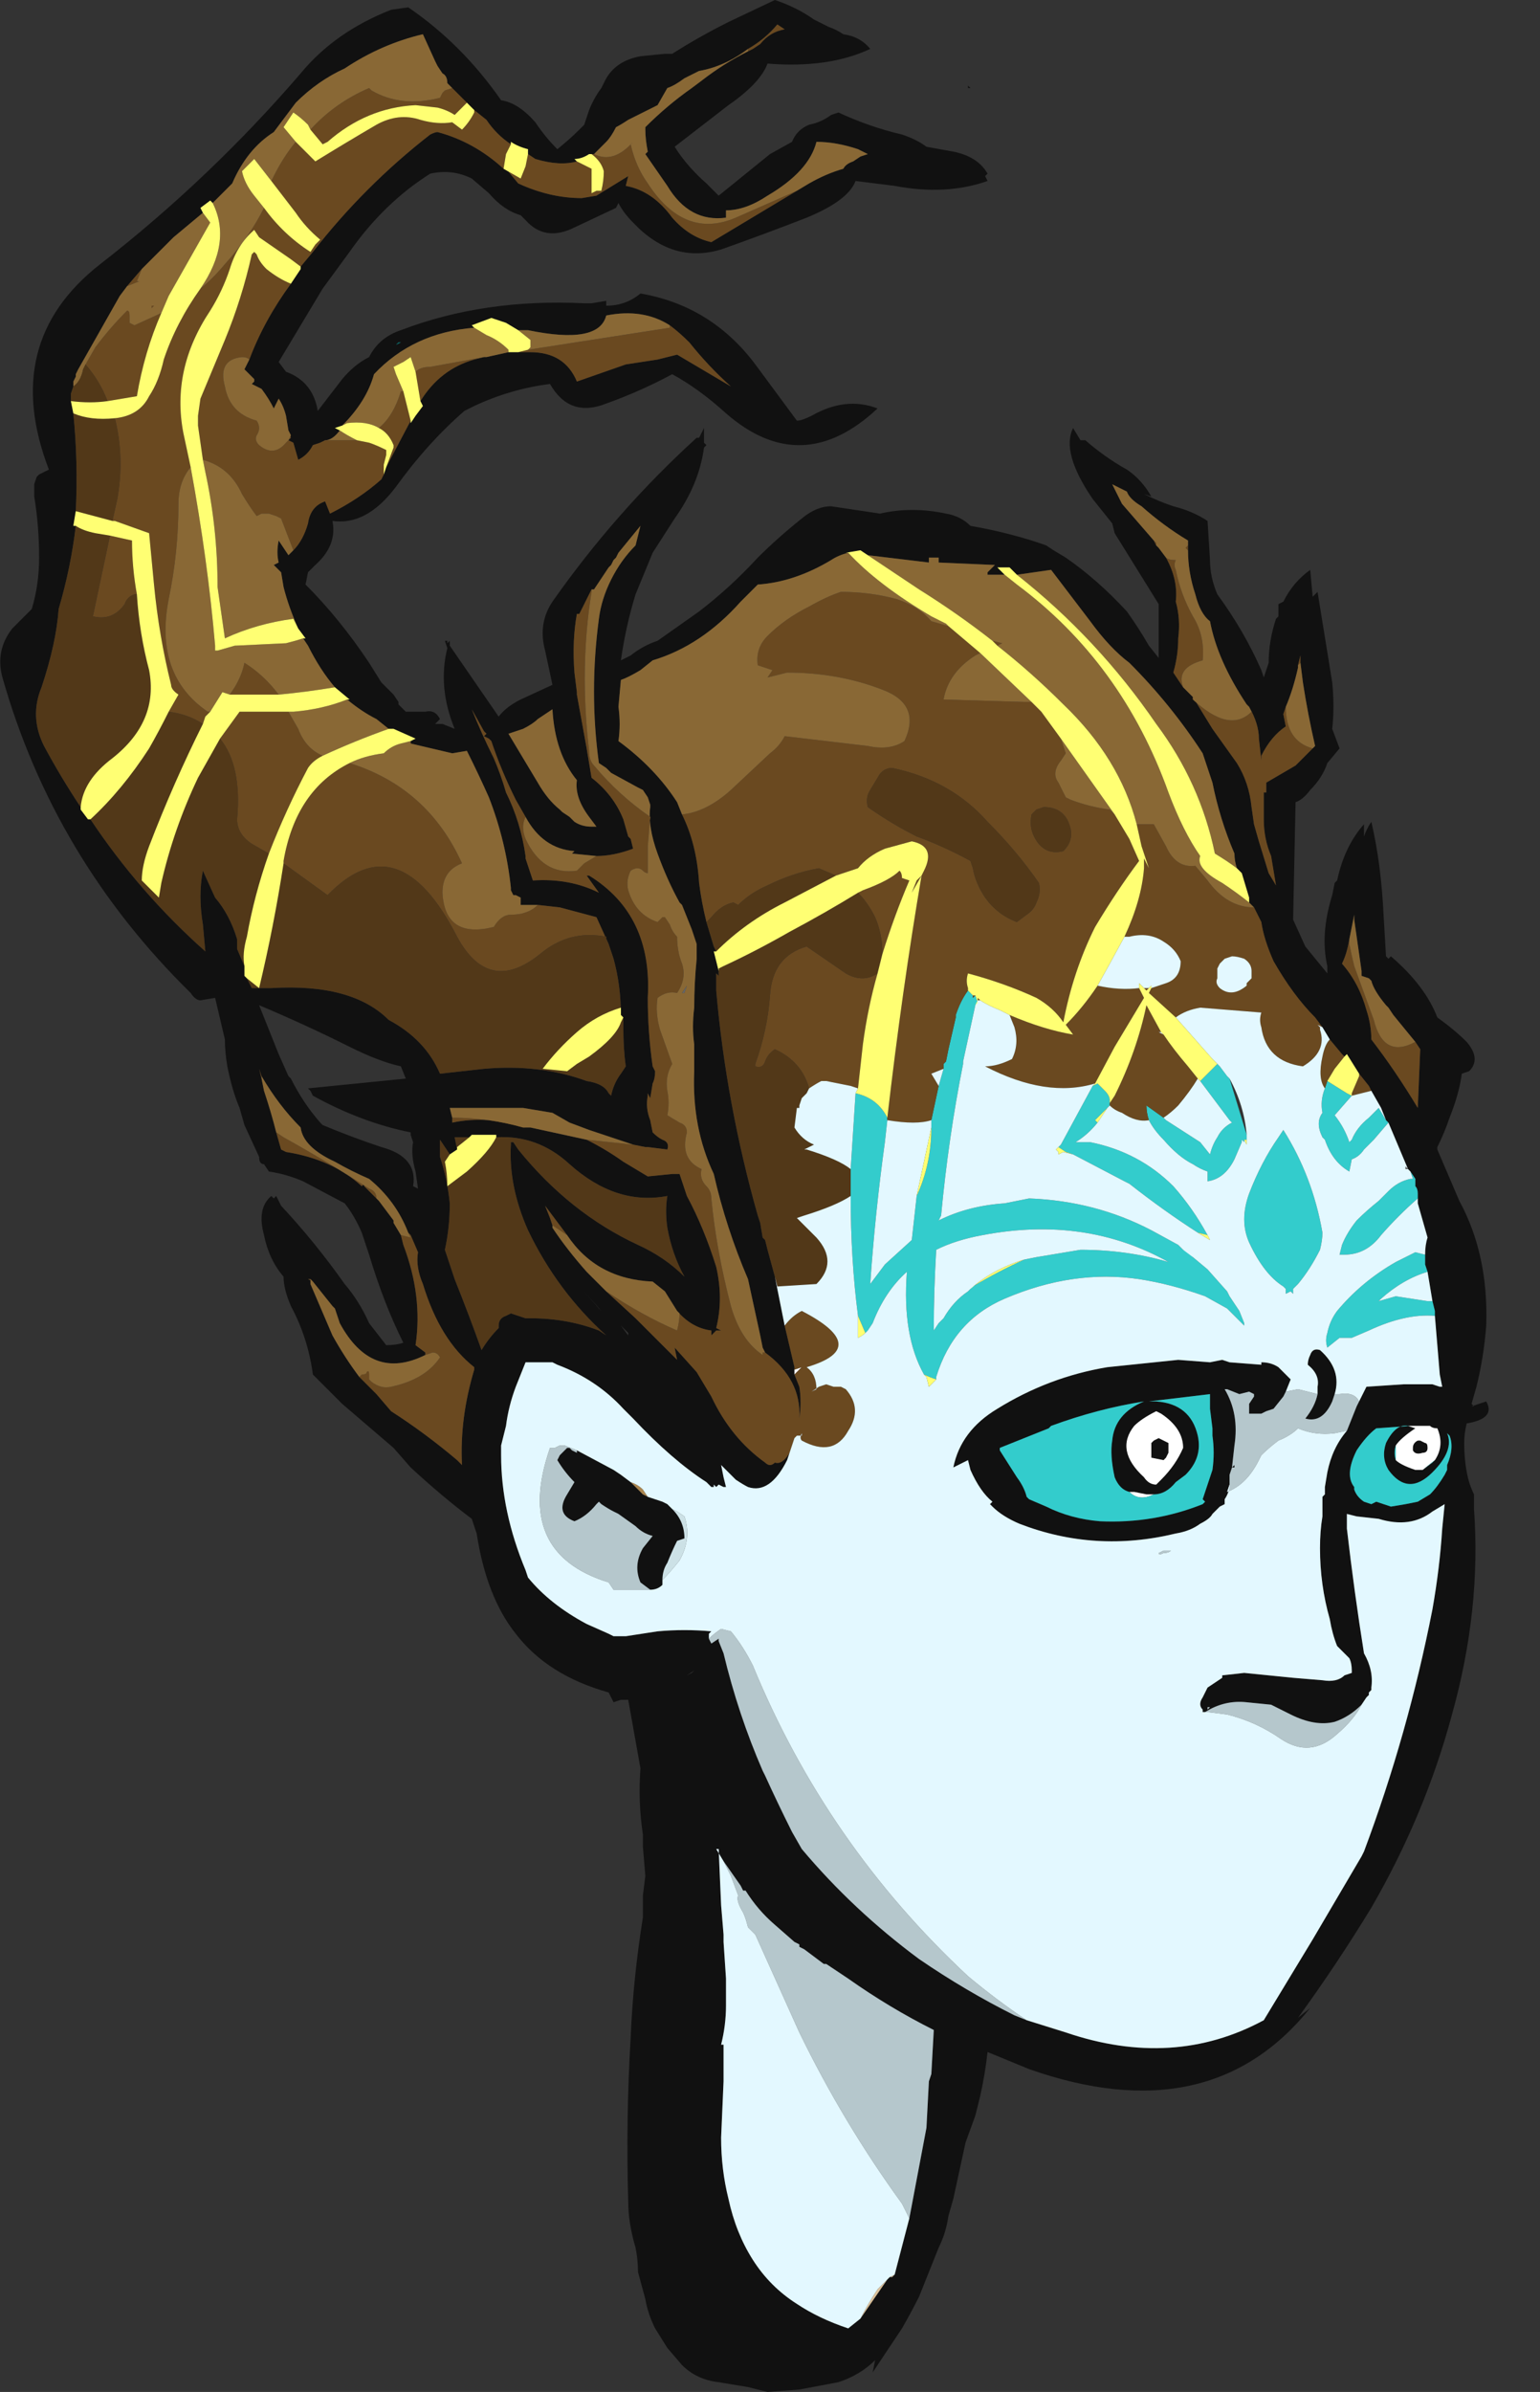 <?xml version="1.0" encoding="UTF-8" standalone="no"?>
<svg xmlns:ffdec="https://www.free-decompiler.com/flash" xmlns:xlink="http://www.w3.org/1999/xlink" ffdec:objectType="shape" height="48.9px" width="31.5px" xmlns="http://www.w3.org/2000/svg">
  <rect width="100%" height="100%" fill="#333333" stroke="none"/>
  <g transform="matrix(1.0, 0.0, 0.0, 1.0, 20.0, 32.35)">
    <path d="M0.15 -28.75 L0.2 -28.65 Q-0.65 -28.35 -1.7 -28.55 L-2.5 -28.65 Q-2.65 -28.25 -3.5 -27.9 -4.4 -27.55 -5.25 -27.25 -6.25 -26.95 -7.05 -27.8 -7.25 -28.0 -7.35 -28.2 L-7.4 -28.1 -8.25 -27.7 Q-8.85 -27.4 -9.25 -27.85 L-9.35 -27.95 Q-9.7 -28.05 -10.0 -28.4 L-10.35 -28.7 Q-10.75 -28.9 -11.2 -28.8 -12.15 -28.2 -12.85 -27.2 L-13.4 -26.45 Q-13.85 -25.7 -14.3 -24.95 L-14.15 -24.75 Q-13.6 -24.55 -13.5 -23.95 L-13.0 -24.6 Q-12.75 -24.9 -12.45 -25.05 -12.25 -25.45 -11.8 -25.6 -10.1 -26.25 -8.05 -26.15 L-7.9 -26.15 -7.6 -26.2 -7.6 -26.1 Q-7.2 -26.1 -6.9 -26.35 -5.45 -26.1 -4.55 -24.9 L-3.7 -23.75 Q-3.6 -23.75 -3.4 -23.85 -2.7 -24.25 -2.05 -24.0 -3.6 -22.55 -5.15 -23.9 -5.7 -24.4 -6.25 -24.7 -6.9 -24.35 -7.6 -24.1 -8.35 -23.8 -8.75 -24.5 -9.55 -24.4 -10.3 -24.05 -10.4 -24.0 -10.5 -23.95 -11.25 -23.3 -11.9 -22.4 -12.5 -21.6 -13.2 -21.7 -13.1 -21.2 -13.55 -20.8 L-13.7 -20.65 -13.75 -20.4 Q-13.05 -19.7 -12.45 -18.8 L-12.2 -18.4 -11.95 -18.15 -11.85 -18.0 -11.85 -17.95 -11.7 -17.8 Q-11.5 -17.8 -11.3 -17.8 -11.1 -17.85 -11.0 -17.65 L-11.1 -17.55 -10.95 -17.55 -10.7 -17.45 Q-11.05 -18.3 -10.85 -19.1 L-10.9 -19.25 -10.85 -19.25 -10.85 -19.2 -10.8 -19.25 -10.8 -19.15 -9.8 -17.7 Q-9.65 -17.9 -9.35 -18.05 L-8.7 -18.35 -8.85 -19.05 Q-9.0 -19.6 -8.7 -20.05 -7.4 -21.9 -5.75 -23.4 L-5.7 -23.4 -5.6 -23.6 -5.6 -23.3 -5.55 -23.25 -5.6 -23.2 Q-5.7 -22.45 -6.2 -21.75 L-6.65 -21.05 -7.0 -20.2 Q-7.2 -19.55 -7.3 -18.85 L-7.1 -18.95 Q-6.85 -19.15 -6.55 -19.25 L-5.7 -19.85 Q-5.05 -20.35 -4.5 -20.95 -4.1 -21.35 -3.6 -21.75 -3.3 -22.0 -3.0 -22.0 L-2.0 -21.85 Q-1.35 -22.0 -0.65 -21.85 -0.35 -21.8 -0.15 -21.6 0.7 -21.45 1.4 -21.2 L1.55 -21.1 1.8 -20.95 Q2.45 -20.5 3.05 -19.85 3.3 -19.5 3.5 -19.15 L3.7 -18.9 Q3.7 -19.35 3.7 -19.75 L3.7 -20.0 2.8 -21.45 2.75 -21.65 2.35 -22.15 Q1.7 -23.1 1.95 -23.6 L2.1 -23.35 2.2 -23.35 Q2.6 -23.0 3.05 -22.75 3.35 -22.55 3.55 -22.2 L3.4 -22.25 Q3.7 -22.1 4.0 -22.0 4.4 -21.9 4.7 -21.7 L4.75 -20.9 Q4.75 -20.55 4.9 -20.2 5.45 -19.45 5.8 -18.65 L5.85 -18.5 5.95 -18.8 Q5.95 -19.25 6.1 -19.7 L6.15 -19.75 6.15 -20.0 6.25 -20.05 Q6.45 -20.45 6.8 -20.7 L6.85 -20.15 6.95 -20.25 7.25 -18.4 Q7.3 -17.9 7.25 -17.45 L7.4 -17.05 7.15 -16.75 Q7.05 -16.45 6.8 -16.2 6.65 -16.0 6.5 -15.95 L6.45 -13.55 6.7 -13.0 7.15 -12.45 7.15 -12.6 Q7.0 -13.25 7.25 -14.05 L7.3 -14.3 7.35 -14.35 Q7.5 -15.05 7.9 -15.5 L7.9 -15.25 Q7.95 -15.4 8.05 -15.55 8.25 -14.7 8.3 -13.65 L8.35 -12.8 8.4 -12.75 8.45 -12.8 Q9.15 -12.2 9.4 -11.55 9.75 -11.3 10.0 -11.05 10.3 -10.7 10.05 -10.45 L9.9 -10.4 Q9.85 -10.0 9.65 -9.5 9.55 -9.2 9.4 -8.9 L9.4 -8.85 9.85 -7.8 Q10.45 -6.7 10.4 -5.25 10.35 -4.6 10.2 -4.0 L10.1 -3.65 10.15 -3.6 10.1 -3.6 Q10.25 -3.65 10.4 -3.7 10.6 -3.35 10.0 -3.25 9.95 -3.05 9.95 -2.85 9.95 -2.4 10.05 -2.05 10.1 -1.9 10.15 -1.8 L10.15 -1.5 Q10.3 0.55 9.7 2.7 9.15 4.75 8.05 6.65 7.35 7.8 6.55 8.9 L6.8 8.7 Q4.75 11.25 1.05 9.95 L0.2 9.6 Q0.15 10.05 0.05 10.5 L-0.05 10.9 -0.25 11.45 -0.5 12.6 -0.6 12.95 Q-0.65 13.3 -0.8 13.6 L-1.2 14.6 Q-1.35 14.9 -1.55 15.25 L-2.15 16.15 -2.1 15.9 Q-2.4 16.2 -2.85 16.35 L-3.65 16.5 -4.3 16.55 -4.7 16.45 -5.3 16.35 Q-5.75 16.3 -6.05 16.0 L-6.35 15.65 -6.6 15.25 Q-6.75 14.95 -6.8 14.65 L-6.95 14.1 Q-6.95 13.85 -7.0 13.6 -7.15 13.1 -7.15 12.65 -7.2 11.0 -7.1 9.3 -7.05 8.1 -6.85 6.85 L-6.85 6.4 -6.8 6.0 -6.85 5.4 -6.85 5.15 Q-6.95 4.5 -6.9 3.8 L-7.15 2.4 -7.3 2.4 -7.45 2.45 -7.55 2.25 Q-8.8 1.9 -9.45 1.05 -10.05 0.3 -10.25 -1.0 L-10.35 -1.3 Q-10.95 -1.75 -11.6 -2.35 L-11.95 -2.75 -13.0 -3.65 -13.6 -4.25 Q-13.7 -5.0 -14.05 -5.65 -14.2 -6.0 -14.2 -6.25 -14.5 -6.6 -14.6 -7.1 -14.75 -7.65 -14.45 -7.9 L-14.4 -7.85 -14.35 -7.9 -14.25 -7.7 Q-13.55 -6.95 -12.95 -6.1 -12.65 -5.75 -12.45 -5.3 L-12.1 -4.85 Q-11.9 -4.85 -11.75 -4.9 -12.15 -5.7 -12.45 -6.7 L-12.6 -7.15 Q-12.75 -7.5 -12.95 -7.75 L-13.8 -8.2 Q-14.15 -8.35 -14.5 -8.4 L-14.6 -8.55 Q-14.7 -8.55 -14.7 -8.7 L-15.0 -9.35 -15.1 -9.7 Q-15.25 -10.05 -15.35 -10.55 -15.4 -10.85 -15.4 -11.1 L-15.6 -11.95 -15.9 -11.9 Q-16.0 -11.9 -16.1 -12.05 -18.9 -14.8 -19.95 -18.5 -20.1 -19.05 -19.75 -19.5 L-19.35 -19.9 Q-19.2 -20.4 -19.2 -20.95 -19.2 -21.6 -19.3 -22.2 L-19.3 -22.45 -19.25 -22.6 -19.2 -22.65 -19.0 -22.75 Q-20.0 -25.35 -17.95 -26.95 -15.7 -28.7 -13.85 -30.85 -13.15 -31.7 -12.0 -32.15 L-11.65 -32.2 Q-10.55 -31.45 -9.75 -30.3 -9.4 -30.25 -9.05 -29.85 -8.85 -29.55 -8.6 -29.3 -8.35 -29.5 -8.15 -29.7 L-8.05 -29.8 -7.95 -30.1 Q-7.85 -30.35 -7.7 -30.55 L-7.65 -30.65 Q-7.45 -31.1 -6.9 -31.2 L-6.4 -31.25 -6.25 -31.25 Q-5.7 -31.6 -5.1 -31.9 L-4.15 -32.35 Q-3.7 -32.2 -3.35 -31.95 L-3.05 -31.8 Q-2.9 -31.75 -2.75 -31.65 -2.4 -31.6 -2.2 -31.35 -3.05 -30.95 -4.3 -31.05 -4.45 -30.65 -5.1 -30.2 L-6.2 -29.35 Q-5.95 -28.95 -5.55 -28.6 L-5.3 -28.35 -4.25 -29.2 -3.8 -29.45 Q-3.7 -29.7 -3.45 -29.8 -3.2 -29.85 -3.0 -30.0 L-2.85 -30.05 Q-2.2 -29.75 -1.55 -29.6 -1.25 -29.5 -1.05 -29.35 L-0.5 -29.25 Q0.0 -29.15 0.2 -28.8 L0.15 -28.75 M4.3 -21.2 L4.3 -21.3 Q3.8 -21.6 3.35 -22.0 3.1 -22.15 3.05 -22.3 L2.75 -22.45 2.95 -22.05 3.6 -21.3 3.65 -21.2 3.7 -21.15 3.85 -20.95 Q4.1 -20.5 4.05 -20.05 4.15 -19.7 4.1 -19.3 4.1 -18.95 4.0 -18.6 L4.2 -18.3 4.4 -18.1 4.8 -17.45 5.3 -16.75 Q5.55 -16.35 5.6 -15.85 L5.65 -15.5 5.75 -15.15 5.95 -14.5 6.1 -14.25 6.0 -14.85 Q5.85 -15.2 5.85 -15.6 L5.85 -16.15 5.9 -16.15 5.9 -16.35 6.5 -16.7 6.85 -17.05 6.9 -17.1 Q6.75 -17.75 6.65 -18.4 L6.6 -18.8 6.6 -18.95 6.55 -18.75 6.55 -18.7 Q6.45 -18.25 6.3 -17.9 L6.25 -17.75 6.3 -17.5 Q6.0 -17.3 5.8 -16.9 L5.8 -16.8 5.75 -17.25 Q5.75 -17.55 5.55 -17.9 L5.5 -17.95 Q4.9 -18.85 4.75 -19.65 4.55 -19.8 4.45 -20.2 4.3 -20.65 4.3 -21.1 L4.3 -21.2 M5.3 -14.6 Q5.25 -14.75 5.25 -14.9 4.95 -15.6 4.8 -16.35 L4.6 -16.95 Q3.95 -17.95 3.1 -18.8 2.7 -19.1 2.3 -19.65 L1.5 -20.7 0.8 -20.6 0.65 -20.75 0.4 -20.75 0.55 -20.6 0.2 -20.6 0.2 -20.65 0.35 -20.8 -0.8 -20.85 -0.8 -20.95 -1.0 -20.95 -1.0 -20.85 -2.25 -21.0 -2.4 -21.1 -2.7 -21.05 -2.65 -21.05 Q-2.85 -21.0 -3.0 -20.9 -3.75 -20.45 -4.5 -20.4 L-4.85 -20.05 Q-5.65 -19.15 -6.65 -18.85 L-6.9 -18.65 Q-7.15 -18.5 -7.3 -18.45 L-7.35 -17.9 Q-7.3 -17.55 -7.35 -17.2 -6.6 -16.65 -6.15 -15.95 L-6.05 -15.7 Q-5.75 -15.1 -5.7 -14.3 -5.65 -13.9 -5.55 -13.5 L-5.4 -13.0 -5.35 -12.9 -5.4 -12.9 -5.3 -12.5 -5.3 -12.55 -5.3 -12.4 -5.35 -12.45 Q-5.35 -12.3 -5.35 -12.1 -5.15 -9.8 -4.5 -7.5 L-4.45 -7.35 -4.4 -7.05 -4.35 -7.0 -4.3 -6.8 -4.15 -6.25 -3.95 -5.25 -3.75 -4.4 -3.75 -4.25 -3.65 -4.0 Q-3.6 -3.7 -3.65 -3.35 -3.6 -4.15 -4.35 -4.7 L-4.4 -4.8 -4.45 -5.05 -4.7 -6.2 Q-5.15 -7.25 -5.4 -8.35 -5.85 -9.3 -5.8 -10.45 L-5.8 -11.0 Q-5.85 -11.35 -5.8 -11.75 -5.8 -12.25 -5.75 -12.75 L-5.75 -13.05 -5.85 -13.35 -6.05 -13.85 -6.1 -13.9 Q-6.35 -14.35 -6.55 -14.9 -6.75 -15.45 -6.7 -15.85 L-6.7 -15.9 -6.75 -16.05 -6.85 -16.2 -6.95 -16.25 -7.5 -16.55 -7.6 -16.65 -7.75 -16.75 Q-7.95 -18.2 -7.75 -19.7 -7.7 -20.1 -7.5 -20.5 -7.3 -20.9 -7.0 -21.2 L-6.9 -21.6 -7.35 -21.05 -7.4 -20.95 -7.45 -20.9 -7.5 -20.8 -7.55 -20.75 -7.85 -20.3 -7.9 -20.3 -8.15 -19.8 -8.2 -19.8 Q-8.3 -19.25 -8.25 -18.6 L-8.2 -18.2 -8.2 -18.15 -8.0 -17.05 -7.9 -16.45 Q-7.45 -16.1 -7.25 -15.6 L-7.15 -15.25 -7.1 -15.2 -7.05 -15.0 Q-7.45 -14.85 -7.8 -14.85 L-8.3 -14.9 -8.25 -14.95 Q-8.9 -15.0 -9.25 -15.65 L-9.45 -16.0 Q-9.75 -16.6 -9.95 -17.2 L-10.0 -17.25 -10.1 -17.3 -10.05 -17.35 -10.1 -17.4 -10.35 -17.85 Q-10.15 -17.35 -9.9 -16.85 -9.75 -16.5 -9.65 -16.15 -9.35 -15.55 -9.25 -14.85 L-9.25 -14.8 -9.1 -14.35 Q-8.35 -14.4 -7.75 -14.1 L-8.0 -14.45 -7.95 -14.45 Q-6.65 -13.65 -6.75 -11.95 -6.75 -11.25 -6.65 -10.55 L-6.6 -10.45 Q-6.6 -10.3 -6.65 -10.2 L-6.7 -9.9 -6.75 -10.0 -6.75 -9.95 Q-6.8 -9.7 -6.7 -9.45 L-6.65 -9.2 Q-6.55 -9.1 -6.45 -9.05 -6.3 -9.0 -6.35 -8.85 L-6.75 -8.9 -6.8 -8.9 -7.05 -8.95 -7.95 -9.25 -8.35 -9.4 -8.7 -9.6 -9.3 -9.7 -10.8 -9.7 -10.75 -9.5 -10.75 -9.4 Q-10.05 -9.55 -9.25 -9.3 L-9.15 -9.3 -8.0 -9.05 Q-7.6 -8.85 -7.25 -8.6 L-6.75 -8.3 -6.25 -8.35 -6.1 -8.35 -5.95 -7.9 Q-5.6 -7.25 -5.35 -6.45 -5.2 -5.8 -5.35 -5.2 L-5.25 -5.15 -5.35 -5.15 -5.45 -5.05 -5.45 -5.15 Q-5.85 -5.2 -6.15 -5.55 L-6.4 -5.95 -6.65 -6.15 Q-7.8 -6.2 -8.4 -7.1 L-8.85 -7.7 -8.75 -7.45 -8.7 -7.3 -8.7 -7.25 Q-8.4 -6.8 -8.0 -6.35 L-7.6 -5.95 -7.0 -5.4 -6.15 -4.55 -6.2 -4.8 -5.75 -4.3 -5.45 -3.8 Q-5.05 -2.95 -4.35 -2.45 -4.25 -2.35 -4.15 -2.45 -4.0 -2.4 -3.85 -2.65 L-3.9 -2.5 Q-4.25 -1.8 -4.7 -1.95 -4.8 -2.0 -4.95 -2.1 L-5.25 -2.4 -5.2 -2.15 -5.15 -1.95 -5.2 -1.95 -5.3 -2.0 -5.35 -1.95 -5.4 -2.0 -5.4 -1.95 -5.45 -1.95 -5.55 -2.05 Q-6.25 -2.5 -7.05 -3.35 L-7.25 -3.55 Q-7.8 -4.15 -8.6 -4.45 L-8.7 -4.5 -9.25 -4.5 -9.45 -4.0 Q-9.6 -3.6 -9.65 -3.2 L-9.75 -2.8 -9.75 -2.6 Q-9.75 -1.45 -9.25 -0.25 L-9.2 -0.1 Q-8.75 0.45 -8.0 0.85 L-7.55 1.05 -7.45 1.1 -7.2 1.1 -6.55 1.0 Q-6.0 0.95 -5.45 1.0 L-5.5 1.05 -5.5 1.15 -5.45 1.25 -5.3 1.15 -5.3 1.2 -5.2 1.45 Q-4.9 2.7 -4.4 3.85 L-4.35 3.95 Q-4.1 4.5 -3.8 5.1 L-3.6 5.45 Q-2.55 6.7 -1.2 7.7 -0.25 8.35 0.75 8.85 L1.0 8.95 1.8 9.2 Q4.0 9.95 5.85 8.95 L6.85 7.3 7.85 5.6 7.9 5.5 Q8.8 3.1 9.3 0.55 9.45 -0.3 9.5 -1.1 L9.55 -1.6 9.3 -1.45 Q8.85 -1.1 8.2 -1.3 L7.75 -1.35 7.55 -1.4 7.55 -1.1 Q7.7 0.2 7.9 1.45 8.1 1.8 8.05 2.15 L8.05 2.2 8.0 2.25 8.0 2.3 7.95 2.35 7.85 2.5 Q7.6 2.75 7.3 2.85 6.9 2.95 6.4 2.7 L6.0 2.5 5.5 2.45 Q5.05 2.4 4.65 2.65 L4.7 2.65 4.6 2.65 4.6 2.6 Q4.5 2.5 4.6 2.35 L4.7 2.15 Q4.85 2.05 5.0 1.95 L5.0 1.9 5.45 1.85 6.45 1.95 7.05 2.0 Q7.35 2.05 7.5 1.9 L7.65 1.85 7.65 1.8 Q7.65 1.65 7.6 1.55 L7.35 1.3 Q7.25 1.05 7.2 0.75 7.0 0.05 7.0 -0.7 7.0 -1.05 7.05 -1.35 L7.05 -1.75 7.1 -1.8 7.1 -1.95 7.15 -2.25 Q7.25 -2.75 7.55 -3.1 L7.75 -3.6 7.8 -3.7 7.95 -4.0 8.7 -4.05 9.3 -4.05 9.45 -4.0 9.5 -4.0 9.45 -4.25 9.35 -5.45 9.35 -5.55 9.3 -5.75 9.2 -6.35 9.15 -6.5 9.15 -6.7 Q9.15 -6.9 9.2 -7.05 L9.0 -7.75 9.0 -7.85 9.0 -7.95 Q9.0 -8.05 8.95 -8.1 L8.95 -8.25 8.85 -8.4 8.8 -8.45 8.4 -9.4 8.35 -9.45 8.25 -9.7 8.05 -10.05 8.0 -10.15 7.8 -10.4 7.55 -10.8 7.5 -10.75 7.45 -10.8 7.2 -11.1 7.05 -11.35 6.9 -11.55 Q6.45 -12.0 6.05 -12.7 5.85 -13.15 5.8 -13.5 L5.65 -13.8 5.55 -13.9 5.55 -14.0 5.4 -14.5 5.3 -14.6 M8.8 -8.45 L8.8 -8.45 M7.6 -13.15 Q7.55 -12.85 7.45 -12.65 7.8 -12.25 7.95 -11.7 8.05 -11.4 8.05 -11.1 8.55 -10.45 9.0 -9.7 L9.05 -10.9 8.95 -11.05 8.5 -11.6 8.4 -11.75 8.35 -11.8 Q8.1 -12.1 8.05 -12.3 L8.0 -12.35 7.85 -12.4 7.85 -12.5 7.7 -13.55 7.7 -13.65 7.6 -13.15 M3.1 -1.85 Q2.9 -1.9 2.8 -2.15 2.7 -2.6 2.75 -2.9 2.8 -3.45 3.4 -3.7 2.45 -3.55 1.5 -3.2 L1.45 -3.15 0.45 -2.75 0.45 -2.7 0.8 -2.15 Q0.95 -1.95 1.0 -1.75 L1.05 -1.7 1.4 -1.55 Q1.9 -1.3 2.5 -1.25 3.6 -1.2 4.6 -1.6 L4.65 -1.65 4.6 -1.7 4.8 -2.3 Q4.85 -2.65 4.8 -3.0 L4.8 -3.15 4.75 -3.55 4.75 -3.85 3.5 -3.7 3.65 -3.7 Q4.35 -3.65 4.5 -3.0 4.6 -2.55 4.25 -2.2 L4.05 -2.05 Q3.85 -1.8 3.6 -1.8 L3.45 -1.8 3.2 -1.85 3.1 -1.85 M5.15 -2.0 Q5.15 -1.85 5.05 -1.7 L5.05 -1.6 4.95 -1.55 4.8 -1.4 Q4.75 -1.3 4.55 -1.2 4.35 -1.05 4.05 -1.0 2.4 -0.6 0.85 -1.2 0.5 -1.35 0.3 -1.55 L0.25 -1.6 0.3 -1.65 Q0.05 -1.85 -0.15 -2.3 L-0.2 -2.5 -0.5 -2.35 Q-0.35 -3.1 0.4 -3.55 1.45 -4.2 2.65 -4.4 L4.1 -4.55 4.75 -4.5 5.0 -4.55 5.15 -4.5 5.8 -4.45 5.8 -4.5 Q6.0 -4.5 6.15 -4.4 L6.4 -4.15 6.3 -3.9 6.25 -3.8 6.05 -3.55 5.9 -3.5 5.8 -3.45 5.55 -3.45 5.55 -3.65 5.65 -3.8 5.65 -3.85 5.55 -3.9 5.35 -3.85 5.1 -3.95 5.05 -3.95 Q5.35 -3.45 5.25 -2.8 L5.2 -2.35 5.25 -2.4 5.25 -2.35 5.2 -2.35 5.15 -2.2 5.15 -2.0 M6.95 -3.85 L6.95 -4.0 Q7.0 -4.25 6.75 -4.45 6.75 -4.55 6.8 -4.65 6.85 -4.8 7.0 -4.75 7.45 -4.35 7.3 -3.85 L7.25 -3.7 Q7.05 -3.25 6.7 -3.35 6.9 -3.6 6.95 -3.85 M5.5 -3.0 L5.5 -3.0 M3.7 -2.95 L3.9 -2.85 3.9 -2.65 3.85 -2.55 3.8 -2.5 3.55 -2.55 3.55 -2.85 3.6 -2.9 3.7 -2.95 M3.75 -3.45 L3.65 -3.5 Q3.35 -3.35 3.2 -3.2 2.8 -2.7 3.4 -2.15 3.5 -2.0 3.65 -2.0 L3.75 -2.1 Q4.05 -2.4 4.2 -2.75 4.2 -3.15 3.75 -3.45 M8.85 -3.2 L8.15 -3.15 Q7.95 -3.0 7.75 -2.7 7.5 -2.2 7.7 -1.95 L7.7 -1.9 Q7.75 -1.75 7.9 -1.65 L8.05 -1.6 8.15 -1.65 8.45 -1.55 8.75 -1.6 9.0 -1.65 9.25 -1.8 Q9.4 -1.95 9.55 -2.2 L9.6 -2.3 9.6 -2.4 Q9.75 -2.75 9.65 -3.0 L9.6 -3.05 Q9.75 -2.7 9.3 -2.25 8.8 -1.75 8.4 -2.3 8.25 -2.55 8.35 -2.85 8.55 -3.25 8.8 -3.2 L8.95 -3.15 Q8.65 -2.95 8.55 -2.8 8.5 -2.65 8.55 -2.5 8.65 -2.4 8.95 -2.3 9.05 -2.3 9.1 -2.3 L9.3 -2.45 9.35 -2.5 Q9.55 -2.8 9.4 -3.15 9.3 -3.15 9.25 -3.2 L8.85 -3.2 M11.45 -2.95 L11.45 -2.95 M8.9 -2.75 Q8.9 -2.85 9.0 -2.9 L9.05 -2.9 9.15 -2.85 Q9.2 -2.85 9.2 -2.75 9.2 -2.65 9.1 -2.65 8.95 -2.6 8.9 -2.7 L8.9 -2.75 M4.75 2.55 L4.7 2.55 4.7 2.6 4.75 2.55 M-10.75 -30.55 L-10.85 -30.65 Q-10.85 -30.8 -10.95 -30.85 L-11.05 -31.0 -11.1 -31.1 -11.35 -31.65 Q-12.2 -31.45 -12.95 -30.95 -13.5 -30.7 -13.95 -30.25 L-14.4 -29.65 Q-14.95 -29.3 -15.25 -28.6 L-15.65 -28.2 -15.7 -28.25 -15.9 -28.1 -15.85 -28.0 -16.45 -27.5 -17.1 -26.85 -17.4 -26.5 -17.55 -26.3 -18.4 -24.8 -18.45 -24.7 -18.45 -24.65 -18.5 -24.55 -18.5 -24.45 -18.55 -24.3 -18.55 -24.15 -18.5 -23.9 Q-18.4 -22.9 -18.45 -21.9 L-18.5 -21.6 -18.45 -21.6 Q-18.55 -20.75 -18.8 -19.9 -18.85 -19.2 -19.15 -18.3 -19.4 -17.7 -19.1 -17.1 -18.75 -16.45 -18.35 -15.85 L-18.35 -15.8 -18.2 -15.6 -18.15 -15.6 Q-17.15 -14.1 -15.8 -12.9 L-15.85 -13.45 Q-15.95 -14.05 -15.85 -14.55 L-15.6 -14.0 Q-15.3 -13.65 -15.15 -13.15 L-15.15 -12.95 -15.0 -12.6 -15.0 -12.4 -14.95 -12.35 -14.85 -12.15 -14.45 -12.15 Q-12.8 -12.25 -12.05 -11.5 -11.3 -11.1 -11.0 -10.4 L-10.1 -10.5 Q-8.95 -10.6 -8.0 -10.25 -7.65 -10.2 -7.55 -10.0 L-7.5 -9.95 Q-7.45 -10.2 -7.3 -10.4 L-7.2 -10.55 Q-7.25 -10.9 -7.25 -11.35 L-7.25 -11.55 -7.3 -11.6 Q-7.3 -12.2 -7.45 -12.75 L-7.55 -13.05 -7.8 -13.6 -8.55 -13.8 -9.0 -13.85 -9.35 -13.85 -9.35 -14.0 -9.45 -14.05 -9.5 -14.05 -9.55 -14.15 -9.55 -14.2 Q-9.65 -15.15 -10.0 -16.05 -10.2 -16.5 -10.45 -17.0 L-10.75 -16.95 -11.6 -17.15 -11.6 -17.2 -11.5 -17.25 -11.95 -17.45 -12.05 -17.45 -12.3 -17.65 Q-12.6 -17.8 -12.9 -18.05 L-12.85 -18.05 -13.15 -18.3 Q-13.45 -18.65 -13.7 -19.15 L-13.8 -19.3 -13.75 -19.3 -13.9 -19.5 Q-14.1 -19.95 -14.2 -20.35 L-14.25 -20.65 -14.4 -20.8 -14.3 -20.85 Q-14.35 -21.05 -14.3 -21.3 L-14.1 -21.0 -14.0 -21.1 Q-13.8 -21.3 -13.7 -21.65 -13.65 -22.0 -13.35 -22.1 L-13.25 -21.85 Q-12.65 -22.15 -12.2 -22.55 L-12.15 -22.65 -12.1 -22.8 -11.6 -23.75 -11.6 -23.7 -11.5 -23.85 -11.35 -24.05 -11.4 -24.15 Q-11.0 -24.8 -10.3 -25.0 L-10.1 -25.05 -10.05 -25.05 -9.6 -25.15 -9.4 -25.15 -9.15 -25.15 Q-8.45 -25.15 -8.2 -24.55 L-7.2 -24.9 -6.55 -25.0 -6.15 -25.1 -5.05 -24.45 Q-5.5 -24.85 -5.9 -25.35 -6.1 -25.55 -6.3 -25.7 -6.85 -26.05 -7.6 -25.9 -7.75 -25.3 -9.2 -25.6 L-9.4 -25.6 -9.65 -25.75 -9.95 -25.85 -10.35 -25.7 -10.3 -25.65 Q-11.55 -25.55 -12.35 -24.7 -12.5 -24.15 -13.0 -23.65 L-13.15 -23.6 -13.05 -23.55 Q-13.2 -23.35 -13.35 -23.35 L-13.45 -23.3 -13.6 -23.25 Q-13.7 -23.05 -13.9 -22.95 L-14.0 -23.3 -14.1 -23.35 -14.05 -23.4 -14.1 -23.55 -14.15 -23.85 Q-14.2 -24.05 -14.3 -24.2 L-14.4 -24.0 Q-14.5 -24.2 -14.65 -24.4 L-14.85 -24.5 -14.8 -24.55 -14.8 -24.6 -15.0 -24.8 -14.9 -25.0 Q-14.6 -25.8 -14.05 -26.55 L-13.85 -26.85 -13.85 -26.9 -13.6 -27.2 Q-12.55 -28.55 -11.2 -29.6 -11.1 -29.65 -11.05 -29.65 -10.3 -29.45 -9.7 -28.9 L-9.65 -28.9 -9.4 -28.6 Q-8.75 -28.3 -8.1 -28.3 L-7.8 -28.35 -7.15 -28.75 -7.2 -28.55 Q-6.65 -28.45 -6.25 -27.9 -5.9 -27.5 -5.45 -27.4 L-3.7 -28.45 -3.45 -28.6 Q-3.1 -28.8 -2.75 -28.9 -2.7 -29.0 -2.55 -29.05 L-2.4 -29.15 -2.25 -29.2 -2.45 -29.3 Q-2.9 -29.45 -3.3 -29.45 -3.45 -28.85 -4.3 -28.35 -4.75 -28.05 -5.15 -28.05 L-5.15 -27.9 Q-5.9 -27.8 -6.35 -28.55 L-6.8 -29.2 -6.75 -29.25 Q-6.8 -29.5 -6.8 -29.7 L-6.8 -29.75 Q-6.35 -30.2 -5.85 -30.55 L-5.65 -30.7 Q-5.2 -31.05 -4.7 -31.3 L-4.6 -31.35 -4.45 -31.45 Q-4.25 -31.7 -3.95 -31.75 L-4.1 -31.85 Q-4.35 -31.55 -4.7 -31.35 -4.9 -31.2 -5.1 -31.1 -5.4 -30.95 -5.7 -30.9 L-6.0 -30.75 Q-6.2 -30.6 -6.35 -30.55 L-6.55 -30.2 Q-6.85 -30.05 -7.15 -29.9 -7.3 -29.8 -7.4 -29.75 -7.5 -29.55 -7.6 -29.45 -7.75 -29.3 -7.85 -29.2 L-7.9 -29.2 -7.95 -29.2 Q-8.1 -29.1 -8.25 -29.1 L-8.2 -29.05 Q-8.55 -28.95 -9.05 -29.1 L-9.2 -29.2 -9.2 -29.3 Q-9.4 -29.35 -9.55 -29.45 L-9.55 -29.4 Q-9.85 -29.6 -10.05 -29.9 L-10.3 -30.1 -10.45 -30.25 -10.75 -30.55 M-0.2 -30.55 L-0.2 -30.6 -0.15 -30.55 -0.2 -30.55 M-8.7 -17.85 L-9.0 -17.65 Q-9.1 -17.55 -9.3 -17.45 -9.45 -17.4 -9.6 -17.35 L-9.0 -16.35 Q-8.8 -16.0 -8.55 -15.8 L-8.5 -15.75 -8.35 -15.65 -8.25 -15.55 Q-8.1 -15.45 -7.9 -15.45 L-7.8 -15.45 -7.95 -15.65 Q-8.25 -16.05 -8.2 -16.4 -8.65 -16.95 -8.7 -17.85 M-11.9 -25.3 L-11.8 -25.35 -11.85 -25.35 -11.9 -25.3 M-16.9 -13.55 L-16.9 -13.55 M-14.65 -10.35 L-14.7 -10.5 -14.65 -10.3 -14.6 -10.05 Q-14.45 -9.6 -14.35 -9.2 L-14.25 -8.85 -14.15 -8.8 Q-13.2 -8.65 -12.6 -8.1 L-12.55 -8.15 -12.55 -8.1 -12.25 -7.8 -11.95 -7.4 -11.95 -7.35 -11.8 -7.1 -11.75 -6.9 Q-11.35 -5.85 -11.5 -4.85 L-11.3 -4.7 -11.3 -4.65 Q-12.4 -4.1 -13.05 -5.3 L-13.15 -5.6 -13.2 -5.65 -13.6 -6.15 -13.7 -6.2 -13.65 -6.2 -13.65 -6.1 -13.2 -5.05 Q-12.95 -4.6 -12.65 -4.2 L-12.3 -3.85 -12.0 -3.5 Q-11.3 -3.05 -10.65 -2.5 L-10.55 -2.4 Q-10.6 -3.35 -10.3 -4.35 L-10.3 -4.4 Q-11.0 -4.95 -11.35 -6.1 -11.5 -6.45 -11.45 -6.75 L-11.6 -7.1 -11.65 -7.15 Q-11.9 -7.8 -12.45 -8.25 -12.8 -8.4 -13.15 -8.6 -13.8 -8.9 -13.85 -9.3 -14.3 -9.75 -14.65 -10.35 M-11.8 -10.55 Q-12.25 -10.65 -12.85 -10.95 -13.75 -11.4 -14.7 -11.8 L-14.3 -10.8 -14.1 -10.35 -14.05 -10.3 Q-13.8 -9.8 -13.45 -9.4 L-13.4 -9.35 Q-12.8 -9.1 -12.2 -8.9 -11.45 -8.7 -11.55 -8.1 L-11.45 -8.05 -11.5 -8.4 Q-11.6 -8.75 -11.55 -9.0 L-11.6 -9.15 -11.6 -9.2 Q-12.6 -9.4 -13.6 -9.95 L-13.65 -10.05 -13.7 -10.1 -11.7 -10.3 -11.8 -10.55 M-11.75 -9.75 L-11.75 -9.75 M-13.7 -6.25 L-13.7 -6.25 M-9.85 -9.1 L-9.85 -9.15 -10.35 -9.15 -10.4 -9.1 -10.7 -9.1 -10.65 -8.85 -10.8 -8.75 -11.0 -9.05 -11.0 -8.7 Q-10.85 -8.25 -10.8 -7.75 -10.8 -7.25 -10.9 -6.8 L-10.7 -6.2 Q-10.4 -5.45 -10.15 -4.75 -10.0 -5.0 -9.8 -5.2 L-9.8 -5.25 Q-9.8 -5.4 -9.65 -5.45 L-9.55 -5.5 -9.25 -5.4 -9.15 -5.4 Q-8.4 -5.4 -7.75 -5.15 L-7.6 -5.05 Q-8.6 -5.95 -9.2 -7.2 -9.6 -8.1 -9.55 -8.95 L-9.55 -9.0 -9.5 -9.0 -9.4 -8.85 Q-8.35 -7.55 -6.95 -6.9 -6.4 -6.65 -6.0 -6.25 -6.25 -6.7 -6.35 -7.25 -6.4 -7.6 -6.35 -7.9 -7.4 -7.7 -8.35 -8.55 -9.0 -9.15 -9.85 -9.1 M-7.05 -9.15 L-7.05 -9.15 M-8.05 -5.95 L-7.75 -5.6 -7.7 -5.55 -8.05 -5.95 M-7.15 -5.1 L-7.3 -5.25 -7.15 -5.05 -7.15 -5.1 M-6.15 -4.0 L-6.15 -4.0 M-9.4 -4.45 L-9.4 -4.45 M-6.75 -1.75 L-6.45 -1.65 -6.35 -1.6 -6.25 -1.5 Q-6.0 -1.25 -6.0 -0.9 L-6.15 -0.85 Q-6.25 -0.65 -6.35 -0.4 -6.45 -0.25 -6.45 -0.05 L-6.45 0.05 Q-6.55 0.15 -6.7 0.15 L-6.9 0.0 Q-7.05 -0.35 -6.85 -0.7 L-6.65 -0.95 Q-6.85 -1.0 -7.0 -1.15 L-7.35 -1.4 -7.45 -1.45 Q-7.55 -1.5 -7.7 -1.6 L-7.75 -1.65 -7.8 -1.6 Q-8.0 -1.35 -8.25 -1.25 -8.65 -1.4 -8.4 -1.8 L-8.25 -2.05 Q-8.45 -2.25 -8.6 -2.5 L-8.55 -2.6 -8.4 -2.75 -8.35 -2.75 -8.3 -2.7 -8.2 -2.65 -8.2 -2.7 -7.45 -2.3 -7.3 -2.2 -7.1 -2.05 -6.85 -1.8 -6.75 -1.75 M-5.2 5.7 L-5.35 5.45 -5.3 5.45 -5.25 6.6 -5.2 7.2 -5.2 7.35 -5.15 8.1 -5.15 8.65 Q-5.15 9.05 -5.25 9.45 L-5.2 9.45 -5.2 10.2 -5.25 11.35 Q-5.25 12.0 -5.1 12.6 -4.95 13.3 -4.6 13.85 -4.25 14.4 -3.7 14.75 -3.25 15.05 -2.65 15.25 L-2.4 15.05 -1.85 14.25 -1.8 14.2 -1.75 14.2 -1.7 14.15 -1.4 13.0 -1.05 11.15 -1.0 10.2 -0.95 10.05 -0.9 9.15 Q-1.8 8.7 -2.65 8.1 L-3.1 7.8 -3.15 7.8 -3.55 7.5 -3.65 7.45 -3.65 7.4 -3.75 7.35 -4.15 7.0 Q-4.5 6.7 -4.75 6.3 L-4.8 6.3 -4.85 6.2 -5.2 5.7 M-5.85 1.85 L-5.8 1.8 -5.95 1.9 -5.85 1.85" fill="#111111" fill-rule="evenodd" stroke="none"/>
    <path d="M-8.7 -4.5 L-8.6 -4.45 -8.7 -4.5 M-3.75 -4.25 L-3.75 -4.4 -3.75 -4.35 -3.6 -4.4 -3.75 -4.25 M3.6 -1.8 Q3.3 -1.65 3.1 -1.85 L3.2 -1.85 3.45 -1.8 3.6 -1.8 M3.75 -3.45 Q4.2 -3.15 4.2 -2.75 4.05 -2.4 3.75 -2.1 L3.65 -2.0 Q3.5 -2.0 3.4 -2.15 2.8 -2.7 3.2 -3.2 3.35 -3.35 3.65 -3.5 L3.75 -3.45 M3.7 -2.95 L3.6 -2.9 3.55 -2.85 3.55 -2.55 3.8 -2.5 3.85 -2.55 3.9 -2.65 3.9 -2.85 3.7 -2.95 M8.8 -3.2 L8.85 -3.2 9.25 -3.2 Q9.3 -3.15 9.4 -3.15 9.55 -2.8 9.35 -2.5 L9.1 -2.3 Q9.05 -2.3 8.95 -2.3 8.65 -2.4 8.55 -2.5 8.55 -2.65 8.55 -2.8 8.65 -2.95 8.95 -3.15 L8.8 -3.2 M8.9 -2.75 L8.9 -2.7 Q8.95 -2.6 9.1 -2.65 9.2 -2.65 9.2 -2.75 9.2 -2.85 9.15 -2.85 L9.05 -2.9 9.0 -2.9 Q8.9 -2.85 8.9 -2.75" fill="#ffffff" fill-rule="evenodd" stroke="none"/>
    <path d="M-7.1 -2.05 Q-6.95 -2.0 -6.85 -1.9 L-6.75 -1.75 -6.85 -1.8 -7.1 -2.05" fill="#a9854f" fill-rule="evenodd" stroke="none"/>
    <path d="M-2.4 15.05 Q-2.25 14.75 -2.05 14.45 L-1.85 14.25 -2.4 15.05 M-1.8 14.2 L-1.7 14.15 -1.75 14.2 -1.8 14.2" fill="#d9c09a" fill-rule="evenodd" stroke="none"/>
    <path d="M8.35 -9.45 L8.4 -9.4 8.1 -9.05 8.05 -9.0 8.0 -8.95 7.9 -8.85 Q7.8 -8.7 7.65 -8.65 L7.6 -8.4 Q7.25 -8.6 7.1 -9.05 L7.05 -9.1 Q6.9 -9.4 7.05 -9.6 7.0 -9.85 7.1 -10.1 L7.15 -10.25 7.55 -10.0 7.65 -9.95 7.3 -9.55 Q7.5 -9.3 7.6 -9.0 L7.65 -9.05 Q7.75 -9.3 8.0 -9.5 L8.2 -9.7 8.35 -9.45 M8.85 -8.4 L8.95 -8.25 8.95 -8.1 Q9.0 -8.05 9.0 -7.95 L9.0 -7.85 Q8.6 -7.5 8.25 -7.1 7.95 -6.7 7.5 -6.7 L7.4 -6.7 7.45 -6.9 Q7.55 -7.15 7.75 -7.4 7.95 -7.6 8.2 -7.8 L8.4 -8.0 Q8.6 -8.2 8.85 -8.25 L8.9 -8.25 8.85 -8.4 M9.15 -6.7 L9.15 -6.5 9.2 -6.35 Q8.7 -6.2 8.25 -5.8 L8.2 -5.75 8.55 -5.85 9.2 -5.75 9.3 -5.75 9.35 -5.55 9.35 -5.45 Q8.75 -5.5 8.0 -5.15 L7.65 -5.0 7.4 -5.0 7.15 -4.8 7.15 -4.8 Q7.1 -4.95 7.15 -5.1 7.2 -5.35 7.35 -5.55 7.85 -6.15 8.55 -6.55 8.75 -6.65 8.95 -6.75 L9.15 -6.7 M-0.2 -12.1 L-0.1 -12.0 -0.1 -11.95 -0.05 -12.0 0.0 -11.85 -0.05 -11.8 -0.3 -10.65 -0.3 -10.6 Q-0.6 -9.1 -0.75 -7.5 L-0.8 -7.4 Q-0.2 -7.7 0.55 -7.75 L1.05 -7.85 Q2.4 -7.8 3.55 -7.2 L4.1 -6.9 4.2 -6.8 4.3 -6.75 4.4 -6.65 4.7 -6.4 5.1 -5.95 5.15 -5.85 5.35 -5.55 5.45 -5.3 5.45 -5.25 5.1 -5.6 4.65 -5.85 Q3.95 -6.1 3.3 -6.2 1.95 -6.4 0.55 -5.8 -0.5 -5.35 -0.85 -4.2 L-0.85 -4.15 Q-1.0 -4.2 -1.1 -4.25 -1.55 -5.05 -1.45 -6.35 -1.9 -5.95 -2.15 -5.3 L-2.25 -5.15 -2.3 -5.1 -2.45 -5.45 Q-2.6 -6.6 -2.6 -7.9 L-2.6 -8.45 -2.5 -10.0 Q-2.05 -9.9 -1.85 -9.5 L-1.85 -9.45 -1.9 -9.0 Q-2.1 -7.55 -2.2 -6.1 L-1.9 -6.5 -1.35 -7.0 -1.25 -7.9 Q-0.95 -8.55 -0.95 -9.3 L-0.95 -9.45 -0.8 -10.15 -0.7 -10.5 -0.7 -10.6 -0.65 -10.65 -0.6 -10.9 -0.45 -11.55 -0.45 -11.6 Q-0.35 -11.9 -0.2 -12.1 M4.9 -10.6 L4.95 -10.55 5.1 -10.35 5.15 -10.3 5.5 -9.15 5.5 -9.05 5.45 -9.05 5.45 -9.0 5.4 -9.05 5.4 -9.0 5.25 -8.65 Q5.05 -8.25 4.7 -8.2 L4.7 -8.4 Q4.55 -8.45 4.4 -8.55 4.1 -8.7 3.8 -9.05 3.6 -9.25 3.5 -9.45 3.45 -9.6 3.45 -9.75 L3.8 -9.5 3.85 -9.45 4.55 -9.0 4.75 -8.75 Q4.8 -8.95 4.9 -9.1 5.0 -9.3 5.2 -9.4 L5.15 -9.45 4.55 -10.25 4.9 -10.6 M2.7 -9.75 L2.65 -9.7 2.4 -9.45 2.45 -9.4 Q2.25 -9.15 2.0 -9.0 L2.3 -9.0 Q3.3 -8.8 4.0 -8.1 4.4 -7.65 4.7 -7.1 L4.5 -7.15 Q3.8 -7.6 3.1 -8.15 L3.0 -8.2 1.95 -8.75 1.8 -8.8 1.65 -8.9 1.7 -8.95 2.35 -10.15 2.45 -10.2 2.6 -10.05 Q2.7 -9.95 2.7 -9.85 L2.7 -9.8 2.7 -9.75 M6.25 -9.25 Q6.85 -8.3 7.05 -7.15 7.05 -7.0 7.0 -6.8 6.8 -6.4 6.55 -6.1 L6.45 -6.0 6.45 -5.9 6.4 -5.95 6.3 -5.9 6.3 -6.0 6.25 -6.05 Q5.85 -6.3 5.55 -6.95 5.35 -7.4 5.55 -7.95 5.8 -8.6 6.15 -9.1 L6.25 -9.25 M3.6 -1.8 Q3.85 -1.8 4.05 -2.05 L4.25 -2.2 Q4.6 -2.55 4.5 -3.0 4.35 -3.65 3.65 -3.7 L3.5 -3.7 4.75 -3.85 4.75 -3.55 4.8 -3.15 4.8 -3.0 Q4.85 -2.65 4.8 -2.3 L4.6 -1.7 4.65 -1.65 4.6 -1.6 Q3.6 -1.2 2.5 -1.25 1.9 -1.3 1.4 -1.55 L1.05 -1.7 1.0 -1.75 Q0.95 -1.95 0.8 -2.15 L0.45 -2.7 0.45 -2.75 1.45 -3.15 1.5 -3.2 Q2.45 -3.55 3.4 -3.7 2.8 -3.45 2.75 -2.9 2.7 -2.6 2.8 -2.15 2.9 -1.9 3.1 -1.85 3.3 -1.65 3.6 -1.8 M0.95 -6.6 L1.2 -6.65 2.1 -6.8 Q3.05 -6.8 3.9 -6.55 2.2 -7.5 0.1 -7.1 -0.45 -7.0 -0.85 -6.8 -0.9 -5.95 -0.9 -5.15 L-0.8 -5.3 -0.7 -5.4 Q-0.5 -5.75 -0.2 -5.95 L-0.15 -6.0 -0.1 -6.05 Q0.4 -6.35 0.95 -6.6 M9.6 -2.3 L9.55 -2.2 Q9.4 -1.95 9.25 -1.8 L9.0 -1.65 8.75 -1.6 8.45 -1.55 8.15 -1.65 8.05 -1.6 7.9 -1.65 Q7.75 -1.75 7.7 -1.9 L7.7 -1.95 Q7.5 -2.2 7.75 -2.7 7.95 -3.0 8.15 -3.15 L8.85 -3.2 8.8 -3.2 Q8.55 -3.25 8.35 -2.85 8.25 -2.55 8.4 -2.3 8.8 -1.75 9.3 -2.25 9.75 -2.7 9.6 -3.05 L9.65 -3.0 Q9.75 -2.75 9.6 -2.4 L9.6 -2.3 M9.35 -2.5 L9.3 -2.45 9.1 -2.3 9.35 -2.5 M8.55 -2.5 Q8.5 -2.65 8.55 -2.8 8.55 -2.65 8.55 -2.5 M-0.85 -4.15 L-0.85 -4.15 M-2.35 -5.85 L-2.35 -5.85" fill="#33cccc" fill-rule="evenodd" stroke="none"/>
    <path d="M-6.25 -1.5 L-6.15 -1.45 -6.0 -1.35 Q-5.85 -0.9 -6.1 -0.45 -6.3 -0.2 -6.45 -0.05 -6.45 -0.25 -6.35 -0.4 -6.25 -0.65 -6.15 -0.85 L-6.0 -0.9 Q-6.0 -1.25 -6.25 -1.5" fill="#cce1e6" fill-rule="evenodd" stroke="none"/>
    <path d="M7.8 -3.7 L7.75 -3.6 7.55 -3.1 7.3 -3.05 Q6.9 -3.0 6.55 -3.15 6.4 -3.0 6.15 -2.9 5.95 -2.75 5.8 -2.6 L5.75 -2.5 Q5.5 -2.0 5.1 -1.85 L5.15 -2.0 5.15 -2.2 5.2 -2.35 5.25 -2.35 5.25 -2.4 5.2 -2.35 5.25 -2.8 Q5.35 -3.45 5.05 -3.95 L5.1 -3.95 5.35 -3.85 5.55 -3.9 5.65 -3.85 5.65 -3.8 5.55 -3.65 5.55 -3.45 5.8 -3.45 5.9 -3.5 6.05 -3.55 6.25 -3.8 6.3 -3.9 6.55 -3.95 6.95 -3.85 Q6.9 -3.6 6.7 -3.35 7.05 -3.25 7.25 -3.7 L7.3 -3.85 7.4 -3.85 Q7.7 -3.9 7.8 -3.7 M4.7 2.65 L4.65 2.65 Q5.05 2.4 5.5 2.45 L6.0 2.5 6.4 2.7 Q6.9 2.95 7.3 2.85 7.6 2.75 7.85 2.5 7.7 2.8 7.35 3.1 6.8 3.6 6.2 3.2 5.7 2.85 5.1 2.7 L4.7 2.65 M1.0 8.95 L0.75 8.85 Q-0.25 8.35 -1.2 7.7 -2.55 6.7 -3.6 5.45 L-3.8 5.1 Q-4.1 4.5 -4.35 3.95 L-4.4 3.85 Q-4.9 2.7 -5.2 1.45 L-5.3 1.2 -5.3 1.15 -5.45 1.25 -5.5 1.15 Q-5.4 1.05 -5.25 0.95 L-5.05 1.0 Q-4.8 1.3 -4.6 1.7 -3.1 5.35 -0.2 8.05 0.4 8.55 1.0 8.95 M5.5 -3.0 L5.5 -3.0 M3.95 -0.65 Q3.9 -0.6 3.8 -0.6 3.7 -0.55 3.7 -0.6 L3.8 -0.65 3.95 -0.65 M6.55 3.45 L6.55 3.45 M4.75 2.55 L4.7 2.6 4.7 2.55 4.75 2.55 M-6.7 0.15 L-7.45 0.15 -7.55 0.0 Q-9.5 -0.6 -8.75 -2.75 L-8.65 -2.75 -8.55 -2.8 -8.45 -2.8 -8.2 -2.7 -8.2 -2.65 -8.3 -2.7 -8.35 -2.75 -8.4 -2.75 -8.55 -2.6 -8.6 -2.5 Q-8.45 -2.25 -8.25 -2.05 L-8.4 -1.8 Q-8.65 -1.4 -8.25 -1.25 -8.0 -1.35 -7.8 -1.6 L-7.75 -1.65 -7.7 -1.6 Q-7.55 -1.5 -7.45 -1.45 L-7.35 -1.4 -7.0 -1.15 Q-6.85 -1.0 -6.65 -0.95 L-6.85 -0.7 Q-7.05 -0.35 -6.9 0.0 L-6.7 0.15 M-1.4 13.0 L-1.55 12.7 Q-2.75 11.05 -3.65 9.2 L-4.55 7.2 -4.7 7.05 Q-4.75 6.85 -4.8 6.75 -4.95 6.5 -4.9 6.4 L-5.05 6.0 -5.2 5.7 -4.85 6.2 -4.8 6.3 -4.75 6.3 Q-4.5 6.7 -4.15 7.0 L-3.75 7.35 -3.65 7.4 -3.65 7.45 -3.55 7.5 -3.15 7.8 -3.1 7.8 -2.65 8.1 Q-1.8 8.7 -0.9 9.15 L-0.95 10.05 -1.0 10.2 -1.05 11.15 -1.4 13.0" fill="#b5c7cc" fill-rule="evenodd" stroke="none"/>
    <path d="M3.6 -21.3 L3.65 -21.25 3.65 -21.2 3.6 -21.3 M3.85 -20.95 Q3.9 -20.9 4.05 -20.9 4.0 -20.8 4.05 -20.7 4.15 -20.2 4.4 -19.75 4.65 -19.35 4.6 -18.85 4.05 -18.7 4.2 -18.3 L4.0 -18.6 Q4.1 -18.95 4.1 -19.3 4.15 -19.7 4.05 -20.05 4.1 -20.5 3.85 -20.95 M4.4 -18.1 L4.4 -18.05 Q5.15 -17.35 5.6 -17.8 L5.55 -17.9 Q5.75 -17.55 5.75 -17.25 L5.8 -16.8 5.8 -16.9 Q6.0 -17.3 6.3 -17.5 L6.25 -17.75 6.3 -17.9 Q6.3 -17.2 6.85 -17.05 L6.5 -16.7 5.9 -16.35 5.9 -16.15 5.85 -16.15 5.85 -15.6 Q5.85 -15.2 6.0 -14.85 L6.1 -14.25 5.95 -14.5 5.75 -15.15 5.65 -15.5 5.6 -15.85 Q5.55 -16.35 5.3 -16.75 L4.8 -17.45 4.4 -18.1 M4.3 -21.1 L4.25 -21.15 4.3 -21.2 4.3 -21.1 M5.65 -13.8 L5.8 -13.5 Q5.85 -13.15 6.05 -12.7 6.45 -12.0 6.9 -11.55 L7.05 -11.35 6.95 -11.4 7.0 -11.35 7.0 -11.3 Q7.15 -10.85 6.65 -10.55 5.9 -10.65 5.8 -11.35 5.75 -11.5 5.8 -11.65 L4.55 -11.75 Q4.25 -11.7 4.05 -11.55 L3.5 -12.05 3.55 -12.15 3.85 -12.25 Q4.15 -12.35 4.15 -12.7 4.05 -12.95 3.8 -13.1 3.5 -13.3 3.1 -13.2 L3.0 -13.2 Q3.35 -13.95 3.4 -14.6 L3.4 -14.8 3.5 -14.6 3.35 -15.05 3.25 -15.5 3.6 -15.5 3.85 -15.05 Q4.05 -14.6 4.45 -14.65 L4.7 -14.35 Q5.1 -13.8 5.65 -13.8 M7.2 -11.1 L7.45 -10.8 7.5 -10.75 7.3 -10.5 7.15 -10.25 7.1 -10.1 Q6.95 -10.3 7.05 -10.75 7.1 -11.0 7.2 -11.1 M7.8 -10.4 L8.0 -10.15 8.05 -10.05 7.65 -9.95 7.65 -10.0 7.8 -10.35 7.8 -10.4 M-3.85 -2.65 Q-4.0 -2.4 -4.15 -2.45 -4.25 -2.35 -4.35 -2.45 -5.05 -2.95 -5.45 -3.8 L-5.75 -4.3 -6.2 -4.8 -6.15 -4.55 -7.0 -5.4 -7.6 -5.95 Q-6.85 -5.45 -6.15 -5.15 -6.1 -5.35 -6.1 -5.5 L-6.15 -5.55 Q-5.85 -5.2 -5.45 -5.15 L-5.45 -5.05 -5.35 -5.15 -5.25 -5.15 -5.35 -5.2 Q-5.2 -5.8 -5.35 -6.45 -5.6 -7.25 -5.95 -7.9 L-6.1 -8.35 -6.25 -8.35 -6.75 -8.3 -7.25 -8.6 Q-7.6 -8.85 -8.0 -9.05 L-7.05 -8.95 -6.8 -8.9 -6.75 -8.9 -6.35 -8.85 Q-6.3 -9.0 -6.45 -9.05 -6.55 -9.1 -6.65 -9.2 L-6.7 -9.45 Q-6.8 -9.7 -6.75 -9.95 L-6.75 -10.0 -6.7 -9.9 -6.65 -10.2 Q-6.6 -10.3 -6.6 -10.45 L-6.65 -10.55 Q-6.75 -11.25 -6.75 -11.95 -6.65 -13.65 -7.95 -14.45 L-8.0 -14.45 -7.75 -14.1 Q-8.35 -14.4 -9.1 -14.35 L-9.25 -14.8 -9.25 -14.85 Q-9.35 -15.55 -9.65 -16.15 -9.75 -16.5 -9.9 -16.85 -10.15 -17.35 -10.35 -17.85 L-10.1 -17.4 -10.05 -17.35 -10.1 -17.3 -10.0 -17.25 -9.95 -17.2 Q-9.75 -16.6 -9.45 -16.0 L-9.25 -15.65 Q-9.35 -15.45 -9.25 -15.2 -8.9 -14.45 -8.2 -14.55 L-8.05 -14.7 -7.8 -14.85 Q-7.45 -14.85 -7.05 -15.0 L-7.1 -15.2 -7.15 -15.25 -7.25 -15.6 Q-7.45 -16.1 -7.9 -16.45 L-8.0 -17.05 -8.2 -18.15 -8.2 -18.2 -8.25 -18.6 Q-8.3 -19.25 -8.2 -19.8 L-8.15 -19.8 -7.9 -20.3 -7.9 -20.25 Q-8.15 -18.7 -7.95 -17.0 -7.95 -16.8 -7.85 -16.7 -7.35 -16.1 -6.7 -15.65 L-6.75 -15.05 -6.75 -14.5 Q-6.8 -14.5 -6.85 -14.55 -6.95 -14.65 -7.1 -14.55 -7.2 -14.35 -7.15 -14.15 -7.0 -13.65 -6.55 -13.5 L-6.45 -13.6 -6.4 -13.6 -6.3 -13.45 Q-6.25 -13.3 -6.15 -13.2 -6.15 -12.9 -6.05 -12.65 -5.95 -12.35 -6.15 -12.05 -6.35 -12.1 -6.55 -11.95 -6.6 -11.65 -6.5 -11.3 L-6.25 -10.6 Q-6.4 -10.35 -6.35 -10.05 -6.3 -9.8 -6.35 -9.55 L-6.1 -9.4 Q-5.95 -9.35 -5.95 -9.2 -6.1 -8.65 -5.65 -8.45 -5.7 -8.25 -5.55 -8.1 -5.45 -8.0 -5.45 -7.85 -5.35 -6.8 -5.05 -5.65 -4.85 -4.95 -4.4 -4.65 L-4.4 -4.7 -4.35 -4.7 Q-3.6 -4.15 -3.65 -3.35 -3.6 -3.7 -3.65 -4.0 L-3.75 -4.25 -3.6 -4.4 -3.75 -4.35 -3.75 -4.4 -3.95 -5.25 Q-3.8 -5.45 -3.6 -5.55 -2.15 -4.8 -3.5 -4.4 -3.3 -4.25 -3.3 -3.95 L-3.4 -3.9 -3.25 -4.0 -3.1 -4.05 -2.95 -4.0 -2.8 -4.0 -2.7 -3.95 Q-2.35 -3.55 -2.65 -3.1 -2.95 -2.55 -3.6 -2.9 -3.65 -2.95 -3.6 -3.05 L-3.6 -3.0 -3.7 -3.0 -3.75 -2.95 -3.85 -2.65 M-8.7 -7.3 L-8.75 -7.45 -8.85 -7.7 -8.4 -7.1 -8.7 -7.3 M-9.15 -9.3 L-9.25 -9.3 Q-10.05 -9.55 -10.75 -9.4 L-10.75 -9.5 Q-10.0 -9.5 -9.3 -9.3 L-9.15 -9.3 M-6.85 -16.2 L-6.75 -16.05 -6.85 -16.2 M-5.55 -13.5 Q-5.65 -13.9 -5.7 -14.3 -5.75 -15.1 -6.05 -15.7 -5.55 -15.75 -5.05 -16.2 L-4.25 -16.95 Q-4.05 -17.1 -3.95 -17.3 L-2.25 -17.1 Q-1.8 -17.0 -1.5 -17.2 -1.15 -17.95 -1.95 -18.25 -2.85 -18.6 -3.9 -18.6 L-4.3 -18.5 -4.2 -18.65 -4.5 -18.75 Q-4.55 -19.1 -4.3 -19.35 -3.95 -19.7 -3.45 -19.95 -3.1 -20.15 -2.8 -20.25 -2.2 -20.25 -1.65 -20.1 -1.2 -19.95 -0.95 -19.65 L-0.6 -19.55 0.05 -19.0 -0.05 -18.95 Q-0.6 -18.6 -0.7 -18.05 L0.95 -18.0 1.1 -18.0 1.3 -17.8 1.7 -17.25 1.8 -16.95 1.7 -16.8 Q1.5 -16.55 1.65 -16.35 L1.8 -16.05 1.9 -16.0 Q2.3 -15.85 2.7 -15.8 L2.8 -15.7 3.1 -15.2 3.3 -14.75 Q2.85 -14.15 2.4 -13.4 1.95 -12.5 1.75 -11.45 1.55 -11.75 1.2 -11.95 0.55 -12.25 -0.2 -12.45 -0.25 -12.3 -0.2 -12.15 L-0.2 -12.1 Q-0.35 -11.9 -0.45 -11.6 L-0.45 -11.55 -0.6 -10.9 -0.65 -10.65 -0.7 -10.6 -0.7 -10.5 -0.95 -10.4 -0.8 -10.15 -0.95 -9.45 Q-1.25 -9.35 -1.85 -9.45 L-1.85 -9.5 Q-1.55 -12.1 -1.15 -14.45 L-1.35 -14.1 -1.25 -14.35 -1.15 -14.45 -1.1 -14.55 Q-0.85 -15.05 -1.35 -15.15 L-1.9 -15.0 Q-2.25 -14.85 -2.45 -14.6 L-2.9 -14.45 -3.25 -14.6 Q-3.8 -14.5 -4.3 -14.25 -4.65 -14.1 -4.9 -13.85 L-5.0 -13.9 Q-5.25 -13.85 -5.45 -13.6 L-5.55 -13.5 M0.3 -19.25 L0.5 -19.2 0.4 -19.15 0.3 -19.25 M0.1 -18.45 L0.1 -18.45 M-0.1 -12.0 L-0.05 -12.0 -0.1 -11.95 -0.1 -12.0 M0.0 -11.9 L0.0 -11.95 0.05 -11.9 0.0 -11.9 M0.65 -11.6 Q1.35 -11.3 1.95 -11.2 L1.8 -11.4 Q2.15 -11.75 2.45 -12.2 2.9 -12.1 3.3 -12.15 L3.4 -11.95 2.8 -10.95 2.4 -10.2 Q1.4 -9.9 0.15 -10.55 0.4 -10.55 0.7 -10.7 0.85 -11.0 0.75 -11.35 L0.65 -11.6 M1.25 -14.3 Q0.8 -14.95 0.2 -15.55 -0.55 -16.4 -1.75 -16.65 -1.95 -16.65 -2.05 -16.45 L-2.2 -16.2 Q-2.3 -16.05 -2.25 -15.85 -1.75 -15.5 -1.25 -15.25 -0.7 -15.05 -0.15 -14.75 L-0.1 -14.6 Q-0.05 -14.3 0.15 -14.0 0.4 -13.65 0.8 -13.5 L1.0 -13.65 Q1.15 -13.75 1.2 -13.9 1.3 -14.1 1.25 -14.3 M1.35 -15.85 L1.2 -15.8 1.1 -15.7 Q1.05 -15.45 1.15 -15.25 1.35 -14.85 1.75 -14.95 1.95 -15.15 1.9 -15.4 1.8 -15.85 1.35 -15.85 M6.6 -18.8 L6.55 -18.75 6.6 -18.95 6.6 -18.8 M8.95 -11.05 L9.05 -10.9 9.0 -9.7 Q8.55 -10.45 8.05 -11.1 8.05 -11.4 7.95 -11.7 7.8 -12.25 7.45 -12.65 7.55 -12.85 7.6 -13.15 L7.6 -13.05 Q7.65 -12.8 7.7 -12.6 L8.1 -11.5 Q8.3 -10.7 8.95 -11.05 M7.7 -13.65 L7.7 -13.55 7.7 -13.65 M3.5 -9.45 Q3.25 -9.4 2.95 -9.6 2.8 -9.65 2.7 -9.75 L2.7 -9.8 2.8 -9.95 Q3.25 -10.85 3.45 -11.8 L3.75 -11.25 3.7 -11.25 3.8 -11.2 Q4.0 -10.9 4.3 -10.55 L4.5 -10.3 Q4.35 -10.05 4.1 -9.75 3.95 -9.6 3.8 -9.5 L3.45 -9.75 Q3.45 -9.6 3.5 -9.45 M5.05 -12.75 L4.95 -12.65 4.9 -12.55 4.9 -12.35 Q4.85 -12.25 4.95 -12.15 5.2 -11.95 5.5 -12.2 L5.5 -12.25 5.6 -12.35 5.6 -12.5 Q5.6 -12.65 5.45 -12.75 5.3 -12.8 5.2 -12.8 L5.05 -12.75 M3.5 -12.15 L3.45 -12.1 3.4 -12.15 3.5 -12.15 M-14.6 -28.1 Q-14.2 -27.55 -13.65 -27.2 L-13.55 -27.35 -13.45 -27.45 Q-13.75 -27.7 -13.95 -28.0 L-14.45 -28.65 -14.4 -28.75 Q-14.2 -29.15 -13.95 -29.45 L-13.55 -29.05 Q-12.9 -29.45 -12.3 -29.8 -11.85 -30.05 -11.4 -29.9 -11.05 -29.8 -10.75 -29.85 L-10.55 -29.7 Q-10.4 -29.85 -10.3 -30.05 L-10.3 -30.1 -10.05 -29.9 Q-9.85 -29.6 -9.55 -29.4 L-9.65 -29.2 -9.7 -28.9 Q-10.3 -29.45 -11.05 -29.65 -11.1 -29.65 -11.2 -29.6 -12.55 -28.55 -13.6 -27.2 L-13.85 -26.9 -14.05 -27.05 -14.7 -27.5 -14.8 -27.65 Q-15.15 -27.35 -15.3 -26.85 -15.45 -26.4 -15.7 -26.0 -16.5 -24.8 -16.25 -23.5 L-16.1 -22.8 Q-16.35 -22.5 -16.35 -22.05 -16.35 -21.05 -16.55 -20.1 -16.85 -18.55 -15.75 -17.8 L-15.7 -17.8 -15.8 -17.7 -15.85 -17.55 Q-16.15 -17.75 -16.55 -17.8 L-16.35 -18.15 Q-16.5 -18.25 -16.5 -18.35 -16.75 -19.35 -16.85 -20.4 L-16.95 -21.45 -17.65 -21.7 -17.7 -21.7 -17.6 -22.15 Q-17.45 -23.0 -17.65 -23.8 -17.15 -23.85 -16.95 -24.25 -16.75 -24.55 -16.65 -25.0 -16.4 -25.75 -15.9 -26.45 -15.65 -26.65 -15.4 -26.95 -14.9 -27.5 -14.6 -28.1 M-13.65 -29.7 Q-13.15 -30.25 -12.45 -30.55 L-12.4 -30.5 Q-11.8 -30.15 -11.0 -30.35 L-10.95 -30.45 -10.9 -30.5 -10.75 -30.55 -10.45 -30.25 -10.7 -30.0 Q-10.85 -30.1 -11.05 -30.15 L-11.5 -30.2 Q-12.5 -30.15 -13.3 -29.45 L-13.4 -29.4 -13.65 -29.7 M-11.05 -31.0 L-11.05 -31.0 M-9.2 -29.2 L-9.05 -29.1 Q-8.55 -28.95 -8.2 -29.05 L-7.9 -28.9 -7.9 -28.4 -7.8 -28.45 -7.7 -28.45 Q-7.65 -28.65 -7.65 -28.85 -7.7 -29.05 -7.9 -29.2 L-7.85 -29.2 Q-7.45 -29.0 -7.05 -29.45 L-7.1 -29.4 Q-7.0 -28.95 -6.75 -28.6 -6.0 -27.45 -4.95 -27.9 L-3.7 -28.45 -5.45 -27.4 Q-5.9 -27.5 -6.25 -27.9 -6.65 -28.45 -7.2 -28.55 L-7.15 -28.75 -7.8 -28.35 -8.1 -28.3 Q-8.75 -28.3 -9.4 -28.6 L-9.65 -28.9 -9.7 -28.9 -9.35 -28.7 -9.25 -28.95 -9.2 -29.2 M-4.7 -31.35 Q-4.35 -31.55 -4.1 -31.85 L-3.95 -31.75 Q-4.25 -31.7 -4.45 -31.45 L-4.6 -31.35 -4.7 -31.3 -4.7 -31.35 M-9.2 -25.2 L-6.3 -25.65 -6.3 -25.7 Q-6.1 -25.55 -5.9 -25.35 -5.5 -24.85 -5.05 -24.45 L-6.15 -25.1 -6.55 -25.0 -7.2 -24.9 -8.2 -24.55 Q-8.45 -25.15 -9.15 -25.15 L-9.4 -25.15 -9.2 -25.2 M-11.5 -24.75 Q-11.4 -24.85 -11.2 -24.85 L-10.1 -25.05 -10.3 -25.0 Q-11.0 -24.8 -11.4 -24.15 L-11.5 -24.75 M-12.85 -16.75 Q-11.25 -16.25 -10.55 -14.7 -10.95 -14.55 -10.95 -14.1 -10.9 -13.15 -9.9 -13.4 -9.75 -13.65 -9.55 -13.65 -9.2 -13.65 -9.0 -13.85 L-8.55 -13.8 -7.8 -13.6 -7.55 -13.05 -7.6 -13.15 -7.6 -13.2 Q-8.35 -13.35 -8.95 -12.85 -10.0 -12.0 -10.65 -13.2 -11.85 -15.55 -13.3 -14.05 L-14.2 -14.7 -14.2 -14.75 Q-13.95 -16.2 -12.85 -16.75 M-17.4 -26.5 L-17.1 -26.85 -17.2 -26.6 -17.15 -26.6 -17.4 -26.5 M-2.45 -14.1 L-2.35 -14.15 Q-1.8 -14.35 -1.6 -14.55 -1.55 -14.5 -1.55 -14.4 L-1.4 -14.35 Q-1.7 -13.65 -1.95 -12.85 -1.95 -13.25 -2.1 -13.6 -2.25 -13.9 -2.45 -14.1 M-2.05 -12.45 Q-2.25 -11.75 -2.35 -11.0 L-2.45 -10.1 -2.6 -10.15 -3.1 -10.25 -3.2 -10.25 Q-3.3 -10.2 -3.45 -10.1 -3.6 -10.65 -4.15 -10.9 -4.3 -10.8 -4.35 -10.65 -4.4 -10.5 -4.55 -10.55 L-4.55 -10.6 Q-4.3 -11.3 -4.25 -12.0 -4.2 -12.8 -3.5 -13.0 L-2.7 -12.45 Q-2.35 -12.25 -2.05 -12.45 M-15.85 -22.95 L-15.95 -23.65 -15.95 -23.85 -15.9 -24.2 -15.4 -25.4 Q-15.05 -26.25 -14.85 -27.15 L-14.8 -27.2 -14.75 -27.15 Q-14.7 -27.0 -14.55 -26.85 -14.3 -26.65 -14.05 -26.55 -14.6 -25.8 -14.9 -25.0 -14.95 -25.05 -15.05 -25.05 -15.55 -25.0 -15.4 -24.45 -15.3 -23.9 -14.75 -23.75 -14.65 -23.6 -14.75 -23.45 -14.8 -23.35 -14.7 -23.25 -14.4 -23.0 -14.15 -23.3 L-14.1 -23.35 -14.0 -23.3 -13.9 -22.95 Q-13.7 -23.05 -13.6 -23.25 L-13.45 -23.3 -13.35 -23.35 -12.7 -23.35 -12.45 -23.3 Q-12.3 -23.25 -12.1 -23.15 L-12.1 -23.05 -12.15 -22.85 Q-12.15 -22.8 -12.15 -22.7 L-12.15 -22.65 -12.2 -22.55 Q-12.65 -22.15 -13.25 -21.85 L-13.35 -22.1 Q-13.65 -22.0 -13.7 -21.65 -13.8 -21.3 -14.0 -21.1 L-14.25 -21.75 -14.35 -21.8 -14.5 -21.85 -14.65 -21.85 -14.75 -21.8 Q-14.9 -22.0 -15.05 -22.25 -15.3 -22.8 -15.85 -22.95 M-11.75 -24.35 L-11.6 -23.75 -12.1 -22.8 -11.95 -23.2 -11.95 -23.25 Q-12.05 -23.5 -12.25 -23.6 -11.95 -23.85 -11.8 -24.35 L-11.75 -24.35 M-16.7 -25.95 Q-17.05 -25.15 -17.2 -24.25 L-17.8 -24.15 Q-17.95 -24.55 -18.25 -24.9 L-18.05 -25.25 Q-17.75 -25.65 -17.4 -26.0 -17.35 -26.0 -17.35 -25.9 L-17.35 -25.75 -17.25 -25.7 -16.7 -25.95 M-16.85 -26.1 L-16.9 -26.05 -16.9 -26.1 -16.85 -26.1 M-14.8 -24.55 L-14.8 -24.6 -14.8 -24.55 M-15.3 -18.15 L-15.2 -18.3 Q-15.05 -18.55 -15.0 -18.8 -14.6 -18.55 -14.3 -18.15 -14.8 -18.15 -15.3 -18.15 M-14.1 -23.35 L-14.05 -23.45 -14.1 -23.55 -14.05 -23.4 -14.1 -23.35 M-17.2 -20.2 L-17.25 -20.2 Q-17.4 -20.15 -17.45 -20.0 -17.7 -19.65 -18.1 -19.75 L-17.75 -21.4 -17.3 -21.3 Q-17.3 -20.75 -17.2 -20.2 M-14.1 -17.8 L-13.9 -17.45 Q-13.75 -17.05 -13.4 -16.9 -13.6 -16.8 -13.7 -16.65 -14.15 -15.8 -14.5 -14.9 L-14.85 -15.1 Q-15.15 -15.3 -15.15 -15.6 -15.05 -16.7 -15.5 -17.25 L-15.1 -17.8 -14.1 -17.8 M-14.65 -10.3 L-14.7 -10.5 -14.65 -10.35 -14.65 -10.3 M-11.65 -7.15 L-11.6 -7.1 -11.45 -6.75 Q-11.5 -6.45 -11.35 -6.1 -11.0 -4.95 -10.3 -4.4 L-10.3 -4.35 Q-10.6 -3.35 -10.55 -2.4 L-10.65 -2.5 Q-11.3 -3.05 -12.0 -3.5 L-12.3 -3.85 -12.65 -4.2 -12.6 -4.25 Q-12.5 -4.25 -12.5 -4.3 -12.45 -4.35 -12.45 -4.25 L-12.45 -4.15 -12.4 -4.1 Q-12.2 -3.95 -12.0 -4.0 -11.3 -4.15 -11.0 -4.6 -11.05 -4.7 -11.15 -4.7 L-11.3 -4.65 -11.3 -4.7 -11.5 -4.85 Q-11.35 -5.85 -11.75 -6.9 L-11.8 -7.1 -11.6 -7.05 -11.65 -7.15 M-13.65 -6.2 L-13.7 -6.2 -13.6 -6.15 -13.65 -6.2 M-12.25 -7.8 L-12.55 -8.1 -12.55 -8.15 -12.6 -8.1 Q-13.2 -8.65 -14.15 -8.8 L-14.25 -8.85 -14.35 -9.2 -14.2 -9.1 Q-13.3 -8.6 -12.45 -8.05 -12.3 -8.0 -12.3 -7.85 L-12.25 -7.8" fill="#6a4920" fill-rule="evenodd" stroke="none"/>
    <path d="M3.6 -21.3 L2.95 -22.05 2.75 -22.45 3.05 -22.3 Q3.1 -22.15 3.35 -22.0 3.8 -21.6 4.3 -21.3 L4.3 -21.2 4.25 -21.15 4.3 -21.1 Q4.3 -20.65 4.45 -20.2 4.55 -19.8 4.75 -19.65 4.9 -18.85 5.5 -17.95 L5.55 -17.9 5.6 -17.8 Q5.15 -17.35 4.4 -18.05 L4.4 -18.1 4.2 -18.3 Q4.05 -18.7 4.6 -18.85 4.65 -19.35 4.4 -19.75 4.15 -20.2 4.05 -20.7 4.0 -20.8 4.05 -20.9 3.9 -20.9 3.85 -20.95 L3.7 -21.15 3.65 -21.2 3.65 -21.25 3.6 -21.3 M0.8 -20.6 L1.5 -20.7 2.3 -19.65 Q2.7 -19.1 3.1 -18.8 3.95 -17.95 4.6 -16.95 L4.8 -16.35 Q4.95 -15.6 5.25 -14.9 5.25 -14.75 5.3 -14.6 5.1 -14.75 4.85 -14.9 4.55 -16.35 3.65 -17.55 2.45 -19.3 0.8 -20.6 M5.55 -13.9 L5.65 -13.8 Q5.1 -13.8 4.7 -14.35 L4.45 -14.65 Q4.05 -14.6 3.85 -15.05 L3.6 -15.5 3.25 -15.5 Q2.9 -16.85 1.75 -17.95 1.1 -18.6 0.4 -19.15 L0.5 -19.2 0.3 -19.25 Q-0.4 -19.8 -1.2 -20.3 L-2.25 -21.0 -1.0 -20.85 -1.0 -20.95 -0.8 -20.95 -0.8 -20.85 0.35 -20.8 0.2 -20.65 0.2 -20.6 0.55 -20.6 0.8 -20.4 Q2.95 -18.8 3.9 -16.15 4.2 -15.35 4.55 -14.85 4.45 -14.6 5.0 -14.3 5.3 -14.1 5.55 -13.9 M-7.6 -5.95 L-8.0 -6.35 Q-8.4 -6.8 -8.7 -7.25 L-8.7 -7.3 -8.4 -7.1 Q-7.8 -6.2 -6.65 -6.15 L-6.4 -5.95 -6.15 -5.55 -6.1 -5.5 Q-6.1 -5.35 -6.15 -5.15 -6.85 -5.45 -7.6 -5.95 M-8.0 -9.05 L-9.15 -9.3 -9.3 -9.3 Q-10.0 -9.5 -10.75 -9.5 L-10.8 -9.7 -9.3 -9.7 -8.7 -9.6 -8.35 -9.4 -7.95 -9.25 -7.05 -8.95 -8.0 -9.05 M-9.25 -15.65 Q-8.9 -15.0 -8.25 -14.95 L-8.3 -14.9 -7.8 -14.85 -8.05 -14.7 -8.2 -14.55 Q-8.9 -14.45 -9.25 -15.2 -9.35 -15.45 -9.25 -15.65 M-7.9 -20.3 L-7.85 -20.3 -7.55 -20.75 -7.5 -20.8 -7.45 -20.9 -7.4 -20.95 -7.35 -21.05 -6.9 -21.6 -7.0 -21.2 Q-7.3 -20.9 -7.5 -20.5 -7.7 -20.1 -7.75 -19.7 -7.95 -18.2 -7.75 -16.75 L-7.6 -16.65 -7.5 -16.55 -6.95 -16.25 -6.85 -16.2 -6.75 -16.05 -6.7 -15.9 -6.7 -15.85 Q-6.75 -15.45 -6.55 -14.9 -6.35 -14.35 -6.1 -13.9 L-6.05 -13.85 -5.85 -13.35 -5.75 -13.05 -5.75 -12.75 Q-5.8 -12.25 -5.8 -11.75 -5.85 -11.35 -5.8 -11.0 L-5.8 -10.45 Q-5.85 -9.3 -5.4 -8.35 -5.15 -7.25 -4.7 -6.2 L-4.45 -5.05 -4.4 -4.8 -4.35 -4.7 -4.4 -4.7 -4.4 -4.65 Q-4.85 -4.95 -5.05 -5.65 -5.35 -6.8 -5.45 -7.85 -5.45 -8.0 -5.55 -8.1 -5.7 -8.25 -5.65 -8.45 -6.1 -8.65 -5.95 -9.2 -5.95 -9.35 -6.1 -9.4 L-6.35 -9.55 Q-6.3 -9.8 -6.35 -10.05 -6.4 -10.35 -6.25 -10.6 L-6.5 -11.3 Q-6.6 -11.65 -6.55 -11.95 -6.35 -12.1 -6.15 -12.05 -5.95 -12.35 -6.05 -12.65 -6.15 -12.9 -6.15 -13.2 -6.25 -13.3 -6.3 -13.45 L-6.4 -13.6 -6.45 -13.6 -6.55 -13.5 Q-7.0 -13.65 -7.15 -14.15 -7.2 -14.35 -7.1 -14.55 -6.95 -14.65 -6.85 -14.55 -6.8 -14.5 -6.75 -14.5 L-6.75 -15.05 -6.7 -15.65 Q-7.35 -16.1 -7.85 -16.7 -7.95 -16.8 -7.95 -17.0 -8.15 -18.7 -7.9 -20.25 L-7.9 -20.3 M-6.05 -15.7 L-6.15 -15.95 Q-6.6 -16.65 -7.35 -17.2 -7.3 -17.55 -7.35 -17.9 L-7.3 -18.45 Q-7.15 -18.5 -6.9 -18.65 L-6.65 -18.85 Q-5.65 -19.15 -4.85 -20.05 L-4.5 -20.4 Q-3.75 -20.45 -3.0 -20.9 -2.85 -21.0 -2.65 -21.05 -2.05 -20.4 -0.95 -19.75 L-0.65 -19.6 -0.6 -19.55 -0.95 -19.65 Q-1.2 -19.95 -1.65 -20.1 -2.2 -20.25 -2.8 -20.25 -3.1 -20.15 -3.45 -19.95 -3.95 -19.7 -4.3 -19.35 -4.55 -19.1 -4.5 -18.75 L-4.2 -18.65 -4.3 -18.5 -3.9 -18.6 Q-2.85 -18.6 -1.95 -18.25 -1.15 -17.95 -1.5 -17.2 -1.8 -17.0 -2.25 -17.1 L-3.95 -17.3 Q-4.05 -17.1 -4.25 -16.95 L-5.05 -16.2 Q-5.55 -15.75 -6.05 -15.7 M0.1 -18.45 L0.1 -18.45 M1.7 -17.25 L2.8 -15.7 2.7 -15.8 Q2.3 -15.85 1.9 -16.0 L1.8 -16.05 1.65 -16.35 Q1.5 -16.55 1.7 -16.8 L1.8 -16.95 1.7 -17.25 M1.1 -18.0 L0.95 -18.0 -0.7 -18.05 Q-0.6 -18.6 -0.05 -18.95 L0.05 -19.0 1.1 -18.0 M6.85 -17.05 Q6.3 -17.2 6.3 -17.9 6.45 -18.25 6.55 -18.7 L6.55 -18.75 6.6 -18.8 6.65 -18.4 Q6.75 -17.75 6.9 -17.1 L6.85 -17.05 M7.6 -13.15 L7.7 -13.65 7.7 -13.55 7.85 -12.5 7.85 -12.4 8.0 -12.35 8.05 -12.3 Q8.1 -12.1 8.35 -11.8 L8.4 -11.75 8.5 -11.6 8.95 -11.05 Q8.3 -10.7 8.1 -11.5 L7.7 -12.6 Q7.65 -12.8 7.6 -13.05 L7.6 -13.15 M-14.45 -28.65 L-14.8 -29.1 -15.05 -28.85 Q-15.0 -28.6 -14.8 -28.35 L-14.6 -28.1 Q-14.9 -27.5 -15.4 -26.95 -15.65 -26.65 -15.9 -26.45 -15.25 -27.4 -15.65 -28.2 L-15.25 -28.6 Q-14.95 -29.3 -14.4 -29.65 L-13.95 -30.25 Q-13.5 -30.7 -12.95 -30.95 -12.2 -31.45 -11.35 -31.65 L-11.1 -31.1 -11.05 -31.0 -10.95 -30.85 Q-10.85 -30.8 -10.85 -30.65 L-10.75 -30.55 -10.9 -30.5 -10.95 -30.45 -11.0 -30.35 Q-11.8 -30.15 -12.4 -30.5 L-12.45 -30.55 Q-13.15 -30.25 -13.65 -29.7 L-13.7 -29.8 Q-13.85 -29.95 -14.0 -30.05 L-14.2 -29.75 -13.95 -29.45 Q-14.2 -29.15 -14.4 -28.75 L-14.45 -28.65 M-11.05 -31.0 L-11.05 -31.0 M-7.85 -29.2 Q-7.75 -29.3 -7.6 -29.45 -7.5 -29.55 -7.4 -29.75 -7.3 -29.8 -7.15 -29.9 -6.85 -30.05 -6.55 -30.2 L-6.35 -30.55 Q-6.2 -30.6 -6.0 -30.75 L-5.7 -30.9 Q-5.4 -30.95 -5.1 -31.1 -4.9 -31.2 -4.7 -31.35 L-4.7 -31.3 Q-5.2 -31.05 -5.65 -30.7 L-5.85 -30.55 Q-6.35 -30.2 -6.8 -29.75 L-6.8 -29.7 Q-6.8 -29.5 -6.75 -29.25 L-6.8 -29.2 -6.35 -28.55 Q-5.9 -27.8 -5.15 -27.9 L-5.15 -28.05 Q-4.75 -28.05 -4.3 -28.35 -3.45 -28.85 -3.3 -29.45 -2.9 -29.45 -2.45 -29.3 L-2.25 -29.2 -2.4 -29.15 -2.55 -29.05 Q-2.7 -29.0 -2.75 -28.9 -3.1 -28.8 -3.45 -28.6 L-3.7 -28.45 -4.95 -27.9 Q-6.0 -27.45 -6.75 -28.6 -7.0 -28.95 -7.1 -29.4 L-7.05 -29.45 Q-7.45 -29.0 -7.85 -29.2 M-6.3 -25.7 L-6.3 -25.65 -9.2 -25.2 -9.15 -25.25 -9.15 -25.4 -9.4 -25.6 -9.2 -25.6 Q-7.75 -25.3 -7.6 -25.9 -6.85 -26.05 -6.3 -25.7 M-10.3 -25.65 L-10.05 -25.5 Q-9.8 -25.4 -9.6 -25.2 L-9.6 -25.15 -10.05 -25.05 -10.1 -25.05 -11.2 -24.85 Q-11.4 -24.85 -11.5 -24.75 L-11.6 -25.05 -11.75 -24.95 -11.95 -24.85 -11.9 -24.7 -11.75 -24.35 -11.8 -24.35 Q-11.95 -23.85 -12.25 -23.6 -12.5 -23.75 -12.9 -23.7 L-13.0 -23.65 Q-12.5 -24.15 -12.35 -24.7 -11.55 -25.55 -10.3 -25.65 M-11.6 -17.2 L-11.6 -17.15 -10.75 -16.95 -10.45 -17.0 Q-10.2 -16.5 -10.0 -16.05 -9.65 -15.15 -9.55 -14.2 L-9.55 -14.15 -9.5 -14.05 -9.45 -14.05 -9.35 -14.0 -9.35 -13.85 -9.0 -13.85 Q-9.2 -13.65 -9.55 -13.65 -9.75 -13.65 -9.9 -13.4 -10.9 -13.15 -10.95 -14.1 -10.95 -14.55 -10.55 -14.7 -11.25 -16.25 -12.85 -16.75 -12.55 -16.9 -12.15 -16.95 -12.0 -17.1 -11.8 -17.15 L-11.6 -17.2 M-8.7 -17.85 Q-8.65 -16.95 -8.2 -16.4 -8.25 -16.05 -7.95 -15.65 L-7.8 -15.45 -7.9 -15.45 Q-8.1 -15.45 -8.25 -15.55 L-8.35 -15.65 -8.5 -15.75 -8.55 -15.8 Q-8.8 -16.0 -9.0 -16.35 L-9.6 -17.35 Q-9.45 -17.4 -9.3 -17.45 -9.1 -17.55 -9.0 -17.65 L-8.7 -17.85 M-18.5 -24.45 L-18.5 -24.55 -18.45 -24.65 -18.45 -24.7 -18.4 -24.8 -17.55 -26.3 -17.4 -26.5 -17.15 -26.6 -17.2 -26.6 -17.1 -26.85 -16.45 -27.5 -15.85 -28.0 -15.7 -27.8 -16.55 -26.3 -16.7 -25.95 -17.25 -25.7 -17.35 -25.75 -17.35 -25.9 Q-17.35 -26.0 -17.4 -26.0 -17.75 -25.65 -18.05 -25.25 L-18.25 -24.9 -18.3 -24.8 Q-18.35 -24.55 -18.5 -24.45 M-16.1 -22.8 Q-15.75 -20.9 -15.6 -19.15 L-15.6 -19.05 -15.55 -19.05 -15.2 -19.15 -14.15 -19.2 Q-13.95 -19.25 -13.8 -19.3 L-13.7 -19.15 Q-13.45 -18.65 -13.15 -18.3 -13.75 -18.2 -14.3 -18.15 -14.6 -18.55 -15.0 -18.8 -15.05 -18.55 -15.2 -18.3 L-15.3 -18.15 -15.45 -18.2 -15.7 -17.8 -15.75 -17.8 Q-16.85 -18.55 -16.55 -20.1 -16.35 -21.05 -16.35 -22.05 -16.35 -22.5 -16.1 -22.8 M-13.9 -19.5 L-14.0 -19.7 Q-14.75 -19.6 -15.4 -19.3 L-15.55 -20.35 Q-15.55 -21.55 -15.8 -22.7 L-15.85 -22.95 Q-15.3 -22.8 -15.05 -22.25 -14.9 -22.0 -14.75 -21.8 L-14.65 -21.85 -14.5 -21.85 -14.35 -21.8 -14.25 -21.75 -14.0 -21.1 -14.1 -21.0 -14.3 -21.3 Q-14.35 -21.05 -14.3 -20.85 L-14.4 -20.8 -14.25 -20.65 -14.2 -20.35 Q-14.1 -19.95 -13.9 -19.5 M-16.85 -26.1 L-16.9 -26.1 -16.9 -26.05 -16.85 -26.1 M-14.1 -23.35 L-14.15 -23.3 Q-14.4 -23.0 -14.7 -23.25 -14.8 -23.35 -14.75 -23.45 -14.65 -23.6 -14.75 -23.75 -15.3 -23.9 -15.4 -24.45 -15.55 -25.0 -15.05 -25.05 -14.95 -25.05 -14.9 -25.0 L-15.0 -24.8 -14.8 -24.6 -14.8 -24.55 -14.85 -24.5 -14.65 -24.4 Q-14.5 -24.2 -14.4 -24.0 L-14.3 -24.2 Q-14.2 -24.05 -14.15 -23.85 L-14.1 -23.55 -14.05 -23.45 -14.1 -23.35 M-12.7 -23.35 L-13.35 -23.35 Q-13.2 -23.35 -13.05 -23.55 -12.9 -23.45 -12.7 -23.35 M-14.1 -17.8 L-14.0 -17.8 Q-13.4 -17.85 -12.9 -18.05 -12.6 -17.8 -12.3 -17.65 L-12.05 -17.45 Q-12.75 -17.2 -13.4 -16.9 -13.75 -17.05 -13.9 -17.45 L-14.1 -17.8 M-14.65 -10.3 L-14.65 -10.35 Q-14.3 -9.75 -13.85 -9.3 -13.8 -8.9 -13.15 -8.6 -12.8 -8.4 -12.45 -8.25 -11.9 -7.8 -11.65 -7.15 L-11.6 -7.05 -11.8 -7.1 -11.95 -7.35 -11.95 -7.4 -12.25 -7.8 -12.3 -7.85 Q-12.3 -8.0 -12.45 -8.05 -13.3 -8.6 -14.2 -9.1 L-14.35 -9.2 Q-14.45 -9.6 -14.6 -10.05 L-14.65 -10.3 M-12.65 -4.2 Q-12.95 -4.6 -13.2 -5.05 L-13.65 -6.1 -13.65 -6.2 -13.6 -6.15 -13.2 -5.65 -13.15 -5.6 -13.05 -5.3 Q-12.4 -4.1 -11.3 -4.65 L-11.15 -4.7 Q-11.05 -4.7 -11.0 -4.6 -11.3 -4.15 -12.0 -4.0 -12.2 -3.95 -12.4 -4.1 L-12.45 -4.15 -12.45 -4.25 Q-12.45 -4.35 -12.5 -4.3 -12.5 -4.25 -12.6 -4.25 L-12.65 -4.2 M-6.0 -12.05 L-5.95 -12.2 -6.05 -12.05 -6.0 -12.05" fill="#896835" fill-rule="evenodd" stroke="none"/>
    <path d="M-4.15 -6.25 L-4.3 -6.8 -4.35 -7.0 -4.4 -7.05 -4.45 -7.35 -4.5 -7.5 Q-5.15 -9.8 -5.35 -12.1 -5.35 -12.3 -5.35 -12.45 L-5.3 -12.4 -5.3 -12.55 -5.2 -12.6 Q-4.55 -12.9 -3.85 -13.3 -3.1 -13.7 -2.45 -14.1 -2.25 -13.9 -2.1 -13.6 -1.95 -13.25 -1.95 -12.85 L-2.05 -12.45 Q-2.35 -12.25 -2.7 -12.45 L-3.5 -13.0 Q-4.2 -12.8 -4.25 -12.0 -4.3 -11.3 -4.55 -10.6 L-4.55 -10.55 Q-4.4 -10.5 -4.35 -10.65 -4.3 -10.8 -4.15 -10.9 -3.6 -10.65 -3.45 -10.1 L-3.5 -10.0 -3.6 -9.9 -3.65 -9.75 -3.65 -9.7 -3.7 -9.7 -3.75 -9.3 Q-3.6 -9.05 -3.35 -8.95 L-3.55 -8.85 -3.5 -8.85 Q-2.85 -8.65 -2.6 -8.45 L-2.6 -7.9 Q-2.9 -7.7 -3.55 -7.5 L-3.7 -7.45 -3.3 -7.05 Q-2.85 -6.55 -3.3 -6.1 L-4.1 -6.05 -4.15 -6.25 M-5.35 -12.9 L-5.4 -13.0 -5.55 -13.5 -5.45 -13.6 Q-5.25 -13.85 -5.0 -13.9 L-4.9 -13.85 Q-4.65 -14.1 -4.3 -14.25 -3.8 -14.5 -3.25 -14.6 L-2.9 -14.45 -3.95 -13.9 Q-4.75 -13.5 -5.35 -12.9 M1.35 -15.85 Q1.8 -15.85 1.9 -15.4 1.95 -15.15 1.75 -14.95 1.35 -14.85 1.15 -15.25 1.05 -15.45 1.1 -15.7 L1.2 -15.8 1.35 -15.85 M1.25 -14.3 Q1.3 -14.1 1.2 -13.9 1.15 -13.75 1.0 -13.65 L0.8 -13.5 Q0.4 -13.65 0.15 -14.0 -0.05 -14.3 -0.1 -14.6 L-0.15 -14.75 Q-0.7 -15.05 -1.25 -15.25 -1.75 -15.5 -2.25 -15.85 -2.3 -16.05 -2.2 -16.2 L-2.05 -16.45 Q-1.95 -16.65 -1.75 -16.65 -0.55 -16.4 0.2 -15.55 0.8 -14.95 1.25 -14.3 M-7.55 -13.05 L-7.45 -12.75 Q-7.3 -12.2 -7.3 -11.6 L-7.3 -11.75 Q-7.8 -11.6 -8.2 -11.25 -8.6 -10.9 -8.9 -10.5 L-8.4 -10.45 -8.2 -10.6 -7.95 -10.75 Q-7.4 -11.15 -7.3 -11.45 L-7.25 -11.55 -7.25 -11.35 Q-7.25 -10.9 -7.2 -10.55 L-7.3 -10.4 Q-7.45 -10.2 -7.5 -9.95 L-7.55 -10.0 Q-7.65 -10.2 -8.0 -10.25 -8.95 -10.6 -10.1 -10.5 L-11.0 -10.4 Q-11.3 -11.1 -12.05 -11.5 -12.8 -12.25 -14.45 -12.15 L-14.85 -12.15 -14.95 -12.35 -14.7 -12.15 Q-14.4 -13.4 -14.2 -14.7 L-13.3 -14.05 Q-11.85 -15.55 -10.65 -13.2 -10.0 -12.0 -8.95 -12.85 -8.35 -13.35 -7.6 -13.2 L-7.6 -13.15 -7.55 -13.05 M-15.0 -12.6 L-15.15 -12.95 -15.15 -13.15 Q-15.3 -13.65 -15.6 -14.0 L-15.85 -14.55 Q-15.95 -14.05 -15.85 -13.45 L-15.8 -12.9 Q-17.15 -14.1 -18.15 -15.6 -17.5 -16.2 -16.95 -17.05 -16.75 -17.4 -16.55 -17.8 -16.15 -17.75 -15.85 -17.55 -16.45 -16.35 -16.95 -15.05 -17.1 -14.65 -17.1 -14.35 L-16.75 -14.0 -16.7 -14.3 Q-16.45 -15.4 -15.95 -16.45 L-15.5 -17.25 Q-15.05 -16.7 -15.15 -15.6 -15.15 -15.3 -14.85 -15.1 L-14.5 -14.9 Q-14.8 -14.05 -14.95 -13.2 -15.05 -12.85 -15.0 -12.6 M-18.35 -15.85 Q-18.75 -16.45 -19.1 -17.1 -19.4 -17.7 -19.15 -18.3 -18.85 -19.2 -18.8 -19.9 -18.55 -20.75 -18.45 -21.6 -18.3 -21.5 -18.05 -21.45 L-17.75 -21.4 -18.1 -19.75 Q-17.7 -19.65 -17.45 -20.0 -17.4 -20.15 -17.25 -20.2 L-17.2 -20.2 Q-17.15 -19.4 -16.95 -18.65 -16.75 -17.6 -17.7 -16.85 -18.3 -16.4 -18.35 -15.85 M-18.45 -21.9 Q-18.4 -22.9 -18.5 -23.9 -18.15 -23.75 -17.65 -23.8 -17.45 -23.0 -17.6 -22.15 L-17.7 -21.7 -18.45 -21.9 M-18.55 -24.15 L-18.55 -24.3 -18.5 -24.45 Q-18.35 -24.55 -18.3 -24.8 L-18.25 -24.9 Q-17.95 -24.55 -17.8 -24.15 -18.15 -24.1 -18.55 -24.15 M-10.4 -9.1 L-10.65 -8.9 -10.65 -8.85 -10.7 -9.1 -10.4 -9.1 M-10.8 -8.75 L-10.9 -8.6 Q-10.85 -8.35 -10.85 -8.1 L-10.45 -8.4 Q-10.0 -8.8 -9.85 -9.1 -9.0 -9.15 -8.35 -8.55 -7.4 -7.7 -6.35 -7.9 -6.4 -7.6 -6.35 -7.25 -6.25 -6.7 -6.0 -6.25 -6.4 -6.65 -6.95 -6.9 -8.35 -7.55 -9.4 -8.85 L-9.5 -9.0 -9.55 -9.0 -9.55 -8.95 Q-9.6 -8.1 -9.2 -7.2 -8.6 -5.95 -7.6 -5.05 L-7.75 -5.15 Q-8.4 -5.4 -9.15 -5.4 L-9.25 -5.4 -9.55 -5.5 -9.65 -5.45 Q-9.8 -5.4 -9.8 -5.25 L-9.8 -5.2 Q-10.0 -5.0 -10.15 -4.75 -10.4 -5.45 -10.7 -6.2 L-10.9 -6.8 Q-10.8 -7.25 -10.8 -7.75 -10.85 -8.25 -11.0 -8.7 L-11.0 -9.05 -10.8 -8.75" fill="#523818" fill-rule="evenodd" stroke="none"/>
    <path d="M7.05 -11.35 L7.2 -11.1 Q7.1 -11.0 7.05 -10.75 6.95 -10.3 7.1 -10.1 7.0 -9.85 7.05 -9.6 6.9 -9.4 7.05 -9.1 L7.1 -9.05 Q7.25 -8.6 7.6 -8.4 L7.65 -8.65 Q7.8 -8.7 7.9 -8.85 L8.0 -8.95 8.05 -9.0 8.1 -9.05 8.4 -9.4 8.8 -8.45 8.85 -8.4 8.9 -8.25 8.85 -8.25 Q8.6 -8.2 8.4 -8.0 L8.2 -7.8 Q7.95 -7.6 7.75 -7.4 7.55 -7.15 7.45 -6.9 L7.4 -6.7 7.5 -6.7 Q7.95 -6.7 8.25 -7.1 8.6 -7.5 9.0 -7.85 L9.0 -7.75 9.2 -7.05 Q9.15 -6.9 9.15 -6.7 L8.95 -6.75 Q8.75 -6.65 8.55 -6.55 7.85 -6.15 7.35 -5.55 7.2 -5.35 7.15 -5.1 7.1 -4.95 7.15 -4.8 L7.15 -4.8 7.4 -5.0 7.65 -5.0 8.0 -5.15 Q8.75 -5.5 9.35 -5.45 L9.45 -4.25 9.5 -4.0 9.45 -4.0 9.3 -4.05 8.7 -4.05 7.95 -4.0 7.8 -3.7 Q7.7 -3.9 7.4 -3.85 L7.3 -3.85 Q7.45 -4.35 7.0 -4.75 6.85 -4.8 6.8 -4.65 6.75 -4.55 6.75 -4.45 7.0 -4.25 6.95 -4.0 L6.95 -3.85 6.55 -3.95 6.3 -3.9 6.4 -4.15 6.15 -4.4 Q6.0 -4.5 5.8 -4.5 L5.8 -4.45 5.15 -4.5 5.0 -4.55 4.75 -4.5 4.1 -4.55 2.65 -4.4 Q1.45 -4.2 0.4 -3.55 -0.35 -3.1 -0.5 -2.35 L-0.2 -2.5 -0.15 -2.3 Q0.05 -1.85 0.3 -1.65 L0.25 -1.6 0.3 -1.55 Q0.5 -1.35 0.85 -1.2 2.4 -0.6 4.05 -1.0 4.35 -1.05 4.55 -1.2 4.75 -1.3 4.8 -1.4 L4.95 -1.55 5.05 -1.6 5.05 -1.7 Q5.15 -1.85 5.15 -2.0 L5.1 -1.85 Q5.5 -2.0 5.75 -2.5 L5.8 -2.6 Q5.95 -2.75 6.15 -2.9 6.4 -3.0 6.55 -3.15 6.9 -3.0 7.3 -3.05 L7.55 -3.1 Q7.25 -2.75 7.15 -2.25 L7.1 -1.95 7.1 -1.8 7.05 -1.75 7.05 -1.35 Q7.0 -1.05 7.0 -0.7 7.0 0.05 7.2 0.75 7.25 1.05 7.35 1.3 L7.6 1.55 Q7.65 1.65 7.65 1.8 L7.65 1.85 7.5 1.9 Q7.35 2.05 7.05 2.0 L6.45 1.95 5.45 1.85 5.0 1.9 5.0 1.95 Q4.85 2.05 4.7 2.15 L4.6 2.35 Q4.5 2.5 4.6 2.6 L4.6 2.65 4.7 2.65 5.1 2.7 Q5.7 2.85 6.2 3.2 6.8 3.6 7.35 3.1 7.7 2.8 7.85 2.5 L7.95 2.35 8.0 2.3 8.0 2.25 8.05 2.2 8.05 2.15 Q8.1 1.8 7.9 1.45 7.7 0.2 7.55 -1.1 L7.55 -1.4 7.75 -1.35 8.2 -1.3 Q8.85 -1.1 9.3 -1.45 L9.55 -1.6 9.5 -1.1 Q9.45 -0.3 9.3 0.55 8.8 3.1 7.9 5.5 L7.85 5.6 6.85 7.3 5.85 8.95 Q4.0 9.95 1.8 9.2 L1.0 8.95 Q0.4 8.55 -0.2 8.05 -3.1 5.35 -4.6 1.7 -4.8 1.3 -5.05 1.0 L-5.25 0.95 Q-5.4 1.05 -5.5 1.15 L-5.5 1.05 -5.45 1.0 Q-6.0 0.95 -6.55 1.0 L-7.2 1.1 -7.45 1.1 -7.55 1.05 -8.0 0.85 Q-8.75 0.45 -9.2 -0.1 L-9.25 -0.25 Q-9.75 -1.45 -9.75 -2.6 L-9.75 -2.8 -9.65 -3.2 Q-9.6 -3.6 -9.45 -4.0 L-9.25 -4.5 -8.7 -4.5 -8.6 -4.45 Q-7.8 -4.15 -7.25 -3.55 L-7.05 -3.35 Q-6.25 -2.5 -5.55 -2.05 L-5.45 -1.95 -5.4 -1.95 -5.4 -2.0 -5.35 -1.95 -5.3 -2.0 -5.2 -1.95 -5.15 -1.95 -5.2 -2.15 -5.25 -2.4 -4.95 -2.1 Q-4.8 -2.0 -4.7 -1.95 -4.25 -1.8 -3.9 -2.5 L-3.85 -2.65 -3.75 -2.95 -3.7 -3.0 -3.6 -3.0 -3.6 -3.05 Q-3.65 -2.95 -3.6 -2.9 -2.95 -2.55 -2.65 -3.1 -2.35 -3.55 -2.7 -3.95 L-2.8 -4.0 -2.95 -4.0 -3.1 -4.05 -3.25 -4.0 -3.4 -3.9 -3.3 -3.95 Q-3.3 -4.25 -3.5 -4.4 -2.15 -4.8 -3.6 -5.55 -3.8 -5.45 -3.95 -5.25 L-4.15 -6.25 -4.1 -6.05 -3.3 -6.1 Q-2.85 -6.55 -3.3 -7.05 L-3.7 -7.45 -3.55 -7.5 Q-2.9 -7.7 -2.6 -7.9 -2.6 -6.6 -2.45 -5.45 L-2.45 -5.0 Q-2.35 -5.05 -2.3 -5.1 L-2.25 -5.15 -2.15 -5.3 Q-1.9 -5.95 -1.45 -6.35 -1.55 -5.05 -1.1 -4.25 L-1.05 -4.2 -1.0 -4.0 -0.95 -4.05 Q-0.9 -4.1 -0.85 -4.15 L-0.85 -4.2 Q-0.5 -5.35 0.55 -5.8 1.95 -6.4 3.3 -6.2 3.95 -6.1 4.65 -5.85 L5.1 -5.6 5.45 -5.25 5.45 -5.3 5.35 -5.55 5.15 -5.85 5.1 -5.95 4.7 -6.4 4.4 -6.65 4.2 -6.8 4.1 -6.9 3.55 -7.2 Q2.4 -7.8 1.05 -7.85 L0.55 -7.75 Q-0.2 -7.7 -0.8 -7.4 L-0.75 -7.5 Q-0.6 -9.1 -0.3 -10.6 L-0.3 -10.65 -0.05 -11.8 0.0 -11.9 0.05 -11.9 Q0.2 -11.8 0.45 -11.7 L0.65 -11.6 0.75 -11.35 Q0.85 -11.0 0.7 -10.7 0.4 -10.55 0.15 -10.55 1.4 -9.9 2.4 -10.2 L2.35 -10.15 1.7 -8.95 1.65 -8.9 1.6 -8.85 1.65 -8.8 1.65 -8.75 1.75 -8.8 1.95 -8.75 3.0 -8.2 3.1 -8.15 Q3.8 -7.6 4.5 -7.15 L4.75 -7.0 4.7 -7.1 Q4.4 -7.65 4.0 -8.1 3.3 -8.8 2.3 -9.0 L2.0 -9.0 Q2.25 -9.15 2.45 -9.4 L2.65 -9.7 2.7 -9.75 Q2.8 -9.65 2.95 -9.6 3.25 -9.4 3.5 -9.45 3.6 -9.25 3.8 -9.05 4.1 -8.7 4.4 -8.55 4.55 -8.45 4.7 -8.4 L4.7 -8.2 Q5.05 -8.25 5.25 -8.65 L5.4 -9.0 5.4 -9.05 5.45 -9.0 5.45 -9.05 5.5 -8.95 5.5 -9.15 Q5.45 -9.75 5.15 -10.3 L5.1 -10.35 4.95 -10.55 4.9 -10.6 4.8 -10.7 4.05 -11.55 Q4.25 -11.7 4.55 -11.75 L5.8 -11.65 Q5.75 -11.5 5.8 -11.35 5.9 -10.65 6.65 -10.55 7.15 -10.85 7.0 -11.3 L7.0 -11.35 6.95 -11.4 7.05 -11.35 M8.05 -10.05 L8.25 -9.7 8.35 -9.45 8.2 -9.7 8.0 -9.5 Q7.75 -9.3 7.65 -9.05 L7.6 -9.0 Q7.5 -9.3 7.3 -9.55 L7.65 -9.95 8.05 -10.05 M9.2 -6.35 L9.3 -5.75 9.2 -5.75 8.55 -5.85 8.2 -5.75 8.25 -5.8 Q8.7 -6.2 9.2 -6.35 M2.45 -12.2 L2.7 -12.65 3.0 -13.2 3.1 -13.2 Q3.5 -13.3 3.8 -13.1 4.05 -12.95 4.15 -12.7 4.15 -12.35 3.85 -12.25 L3.55 -12.15 3.55 -12.2 3.5 -12.15 3.4 -12.15 3.3 -12.25 3.3 -12.15 Q2.9 -12.1 2.45 -12.2 M6.25 -9.25 L6.15 -9.1 Q5.8 -8.6 5.55 -7.95 5.35 -7.4 5.55 -6.95 5.85 -6.3 6.25 -6.05 L6.3 -6.0 6.3 -5.9 6.4 -5.95 6.45 -5.9 6.45 -6.0 6.55 -6.1 Q6.8 -6.4 7.0 -6.8 7.05 -7.0 7.05 -7.15 6.85 -8.3 6.25 -9.25 M8.8 -8.45 L8.75 -8.5 8.75 -8.45 8.8 -8.45 M5.05 -12.75 L5.2 -12.8 Q5.3 -12.8 5.45 -12.75 5.6 -12.65 5.6 -12.5 L5.6 -12.35 5.5 -12.25 5.5 -12.2 Q5.2 -11.95 4.95 -12.15 4.85 -12.25 4.9 -12.35 L4.9 -12.55 4.95 -12.65 5.05 -12.75 M3.75 -11.25 L3.8 -11.2 3.7 -11.25 3.75 -11.25 M4.5 -10.3 L4.55 -10.25 5.15 -9.45 5.2 -9.4 Q5.0 -9.3 4.9 -9.1 4.8 -8.95 4.75 -8.75 L4.55 -9.0 3.85 -9.45 3.8 -9.5 Q3.95 -9.6 4.1 -9.75 4.35 -10.05 4.5 -10.3 M-0.15 -6.0 L-0.2 -5.95 Q-0.5 -5.75 -0.7 -5.4 L-0.8 -5.3 -0.9 -5.15 Q-0.9 -5.95 -0.85 -6.8 -0.45 -7.0 0.1 -7.1 2.2 -7.5 3.9 -6.55 3.05 -6.8 2.1 -6.8 L1.2 -6.65 0.95 -6.6 Q0.3 -6.4 -0.15 -6.0 M3.95 -0.65 L3.8 -0.65 3.7 -0.6 Q3.7 -0.55 3.8 -0.6 3.9 -0.6 3.95 -0.65 M6.55 3.45 L6.55 3.45 M-2.45 -10.1 L-2.5 -10.0 -2.6 -8.45 Q-2.85 -8.65 -3.5 -8.85 L-3.55 -8.85 -3.35 -8.95 Q-3.6 -9.05 -3.75 -9.3 L-3.7 -9.7 -3.65 -9.7 -3.65 -9.75 -3.6 -9.9 -3.5 -10.0 -3.45 -10.1 Q-3.3 -10.2 -3.2 -10.25 L-3.1 -10.25 -2.6 -10.15 -2.45 -10.1 M-0.7 -10.5 L-0.8 -10.15 -0.95 -10.4 -0.7 -10.5 M-0.95 -9.45 L-0.95 -9.3 -1.25 -7.9 -1.35 -7.0 -1.9 -6.5 -2.2 -6.1 Q-2.1 -7.55 -1.9 -9.0 L-1.85 -9.45 Q-1.25 -9.35 -0.95 -9.45 M-0.85 -4.15 L-0.85 -4.15 -0.85 -4.15 M-6.75 -1.75 L-6.85 -1.9 Q-6.95 -2.0 -7.1 -2.05 L-7.3 -2.2 -7.45 -2.3 -8.2 -2.7 -8.45 -2.8 -8.55 -2.8 -8.65 -2.75 -8.75 -2.75 Q-9.5 -0.6 -7.55 0.0 L-7.45 0.15 -6.7 0.15 Q-6.55 0.15 -6.45 0.05 L-6.45 -0.05 Q-6.3 -0.2 -6.1 -0.45 -5.85 -0.9 -6.0 -1.35 L-6.15 -1.45 -6.25 -1.5 -6.35 -1.6 -6.45 -1.65 -6.75 -1.75 M-2.35 -5.85 L-2.35 -5.85 M-2.4 15.05 L-2.65 15.25 Q-3.25 15.05 -3.7 14.75 -4.25 14.4 -4.6 13.85 -4.95 13.3 -5.1 12.6 -5.25 12.0 -5.25 11.35 L-5.2 10.2 -5.2 9.45 -5.25 9.45 Q-5.15 9.05 -5.15 8.65 L-5.15 8.1 -5.2 7.35 -5.2 7.2 -5.25 6.6 -5.3 5.45 -5.35 5.45 -5.2 5.7 -5.05 6.0 -4.9 6.4 Q-4.95 6.5 -4.8 6.75 -4.75 6.85 -4.7 7.05 L-4.55 7.2 -3.65 9.2 Q-2.75 11.05 -1.55 12.7 L-1.4 13.0 -1.7 14.15 -1.8 14.2 -1.85 14.25 -2.05 14.45 Q-2.25 14.75 -2.4 15.05" fill="#e3f8ff" fill-rule="evenodd" stroke="none"/>
    <path d="M8.8 -8.45 L8.8 -8.45 8.75 -8.45 8.75 -8.5 8.8 -8.45 M-6.0 -12.05 L-6.05 -12.05 -5.95 -12.2 -6.0 -12.05" fill="#666666" fill-rule="evenodd" stroke="none"/>
    <path d="M-11.9 -25.3 L-11.85 -25.35 -11.8 -25.35 -11.9 -25.3 M-16.9 -13.55 L-16.9 -13.55" fill="#007373" fill-rule="evenodd" stroke="none"/>
    <path d="M0.8 -20.6 Q2.45 -19.3 3.65 -17.55 4.55 -16.35 4.85 -14.9 5.1 -14.75 5.3 -14.6 L5.4 -14.5 5.55 -14.0 5.55 -13.9 Q5.3 -14.1 5.0 -14.3 4.45 -14.6 4.55 -14.85 4.2 -15.35 3.9 -16.15 2.95 -18.8 0.8 -20.4 L0.55 -20.6 0.4 -20.75 0.65 -20.75 0.8 -20.6 M7.5 -10.75 L7.55 -10.8 7.8 -10.4 7.8 -10.35 7.65 -10.0 7.65 -9.95 7.55 -10.0 7.15 -10.25 7.3 -10.5 7.5 -10.75 M9.0 -7.85 L9.0 -7.75 9.0 -7.85 M-5.3 -12.55 L-5.3 -12.5 -5.4 -12.9 -5.35 -12.9 Q-4.75 -13.5 -3.95 -13.9 L-2.9 -14.45 -2.45 -14.6 Q-2.25 -14.85 -1.9 -15.0 L-1.35 -15.15 Q-0.85 -15.05 -1.1 -14.55 L-1.15 -14.45 -1.25 -14.35 -1.35 -14.1 -1.15 -14.45 Q-1.55 -12.1 -1.85 -9.5 -2.05 -9.9 -2.5 -10.0 L-2.45 -10.1 -2.35 -11.0 Q-2.25 -11.75 -2.05 -12.45 L-1.95 -12.85 Q-1.7 -13.65 -1.4 -14.35 L-1.55 -14.4 Q-1.55 -14.5 -1.6 -14.55 -1.8 -14.35 -2.35 -14.15 L-2.45 -14.1 Q-3.1 -13.7 -3.85 -13.3 -4.55 -12.9 -5.2 -12.6 L-5.3 -12.55 M-2.65 -21.05 L-2.7 -21.05 -2.4 -21.1 -2.25 -21.0 -1.2 -20.3 Q-0.4 -19.8 0.3 -19.25 L0.4 -19.15 Q1.1 -18.6 1.75 -17.95 2.9 -16.85 3.25 -15.5 L3.35 -15.05 3.5 -14.6 3.4 -14.8 3.4 -14.6 Q3.35 -13.95 3.0 -13.2 L2.7 -12.65 2.45 -12.2 Q2.15 -11.75 1.8 -11.4 L1.95 -11.2 Q1.35 -11.3 0.65 -11.6 L0.45 -11.7 Q0.2 -11.8 0.05 -11.9 L0.0 -11.95 0.0 -11.9 -0.05 -11.8 0.0 -11.85 -0.05 -12.0 -0.1 -12.0 -0.2 -12.1 -0.2 -12.15 Q-0.25 -12.3 -0.2 -12.45 0.55 -12.25 1.2 -11.95 1.55 -11.75 1.75 -11.45 1.95 -12.5 2.4 -13.4 2.85 -14.15 3.3 -14.75 L3.1 -15.2 2.8 -15.7 1.7 -17.25 1.3 -17.8 1.1 -18.0 0.05 -19.0 -0.6 -19.55 -0.65 -19.6 -0.95 -19.75 Q-2.05 -20.4 -2.65 -21.05 M4.05 -11.55 L4.8 -10.7 4.9 -10.6 4.55 -10.25 4.5 -10.3 4.3 -10.55 Q4.0 -10.9 3.8 -11.2 L3.75 -11.25 3.45 -11.8 Q3.25 -10.85 2.8 -9.95 L2.7 -9.8 2.7 -9.85 Q2.7 -9.95 2.6 -10.05 L2.45 -10.2 2.35 -10.15 2.4 -10.2 2.8 -10.95 3.4 -11.95 3.3 -12.15 3.3 -12.25 3.4 -12.15 3.45 -12.1 3.5 -12.15 3.55 -12.2 3.55 -12.15 3.5 -12.05 4.05 -11.55 M5.5 -9.15 L5.5 -8.95 5.45 -9.05 5.5 -9.05 5.5 -9.15 M2.65 -9.7 L2.45 -9.4 2.4 -9.45 2.65 -9.7 M4.7 -7.1 L4.75 -7.0 4.5 -7.15 4.7 -7.1 M1.95 -8.75 L1.75 -8.8 1.65 -8.75 1.65 -8.8 1.6 -8.85 1.65 -8.9 1.8 -8.8 1.95 -8.75 M-0.15 -6.0 Q0.3 -6.4 0.95 -6.6 0.4 -6.35 -0.1 -6.05 L-0.15 -6.0 M-14.6 -28.1 L-14.8 -28.35 Q-15.0 -28.6 -15.05 -28.85 L-14.8 -29.1 -14.45 -28.65 -13.95 -28.0 Q-13.75 -27.7 -13.45 -27.45 L-13.55 -27.35 -13.65 -27.2 Q-14.2 -27.55 -14.6 -28.1 M-13.95 -29.45 L-14.2 -29.75 -14.0 -30.05 Q-13.85 -29.95 -13.7 -29.8 L-13.65 -29.7 -13.4 -29.4 -13.3 -29.45 Q-12.5 -30.15 -11.5 -30.2 L-11.05 -30.15 Q-10.85 -30.1 -10.7 -30.0 L-10.45 -30.25 -10.3 -30.1 -10.3 -30.05 Q-10.4 -29.85 -10.55 -29.7 L-10.75 -29.85 Q-11.05 -29.8 -11.4 -29.9 -11.85 -30.05 -12.3 -29.8 -12.9 -29.45 -13.55 -29.05 L-13.95 -29.45 M-15.65 -28.2 Q-15.25 -27.4 -15.9 -26.45 -16.4 -25.75 -16.65 -25.0 -16.75 -24.55 -16.95 -24.25 -17.15 -23.85 -17.65 -23.8 -18.15 -23.75 -18.5 -23.9 L-18.55 -24.15 Q-18.15 -24.1 -17.8 -24.15 L-17.2 -24.25 Q-17.05 -25.15 -16.7 -25.95 L-16.55 -26.3 -15.7 -27.8 -15.85 -28.0 -15.9 -28.1 -15.7 -28.25 -15.65 -28.2 M-9.7 -28.9 L-9.65 -29.2 -9.55 -29.4 -9.55 -29.45 Q-9.4 -29.35 -9.2 -29.3 L-9.2 -29.2 -9.25 -28.95 -9.35 -28.7 -9.7 -28.9 M-8.2 -29.05 L-8.25 -29.1 Q-8.1 -29.1 -7.95 -29.2 L-7.9 -29.2 Q-7.7 -29.05 -7.65 -28.85 -7.65 -28.65 -7.7 -28.45 L-7.8 -28.45 -7.9 -28.4 -7.9 -28.9 -8.2 -29.05 M-9.2 -25.2 L-9.4 -25.15 -9.6 -25.15 -9.6 -25.2 Q-9.8 -25.4 -10.05 -25.5 L-10.3 -25.65 -10.35 -25.7 -9.95 -25.85 -9.65 -25.75 -9.4 -25.6 -9.15 -25.4 -9.15 -25.25 -9.2 -25.2 M-11.5 -24.75 L-11.4 -24.15 -11.35 -24.05 -11.5 -23.85 -11.6 -23.7 -11.6 -23.75 -11.75 -24.35 -11.9 -24.7 -11.95 -24.85 -11.75 -24.95 -11.6 -25.05 -11.5 -24.75 M-11.6 -17.2 L-11.8 -17.15 Q-12.0 -17.1 -12.15 -16.95 -12.55 -16.9 -12.85 -16.75 -13.95 -16.2 -14.2 -14.75 L-14.2 -14.7 Q-14.4 -13.4 -14.7 -12.15 L-14.95 -12.35 -15.0 -12.4 -15.0 -12.6 Q-15.05 -12.85 -14.95 -13.2 -14.8 -14.05 -14.5 -14.9 -14.15 -15.8 -13.7 -16.65 -13.6 -16.8 -13.4 -16.9 -12.75 -17.2 -12.05 -17.45 L-11.95 -17.45 -11.5 -17.25 -11.6 -17.2 M-7.3 -11.6 L-7.25 -11.55 -7.3 -11.45 Q-7.4 -11.15 -7.95 -10.75 L-8.2 -10.6 -8.4 -10.45 -8.9 -10.5 Q-8.6 -10.9 -8.2 -11.25 -7.8 -11.6 -7.3 -11.75 L-7.3 -11.6 M-18.15 -15.6 L-18.2 -15.6 -18.35 -15.8 -18.35 -15.85 Q-18.3 -16.4 -17.7 -16.85 -16.75 -17.6 -16.95 -18.65 -17.15 -19.4 -17.2 -20.2 -17.3 -20.75 -17.3 -21.3 L-17.75 -21.4 -18.05 -21.45 Q-18.3 -21.5 -18.45 -21.6 L-18.5 -21.6 -18.45 -21.9 -17.7 -21.7 -17.65 -21.7 -16.95 -21.45 -16.85 -20.4 Q-16.75 -19.35 -16.5 -18.35 -16.5 -18.25 -16.35 -18.15 L-16.55 -17.8 Q-16.75 -17.4 -16.95 -17.05 -17.5 -16.2 -18.15 -15.6 M-16.1 -22.8 L-16.25 -23.5 Q-16.5 -24.8 -15.7 -26.0 -15.45 -26.4 -15.3 -26.85 -15.15 -27.35 -14.8 -27.65 L-14.7 -27.5 -14.05 -27.05 -13.85 -26.9 -13.85 -26.85 -14.05 -26.55 Q-14.3 -26.65 -14.55 -26.85 -14.7 -27.0 -14.75 -27.15 L-14.8 -27.2 -14.85 -27.15 Q-15.05 -26.25 -15.4 -25.4 L-15.9 -24.2 -15.95 -23.85 -15.95 -23.65 -15.85 -22.95 -15.8 -22.7 Q-15.55 -21.55 -15.55 -20.35 L-15.4 -19.3 Q-14.75 -19.6 -14.0 -19.7 L-13.9 -19.5 -13.75 -19.3 -13.8 -19.3 Q-13.95 -19.25 -14.15 -19.2 L-15.2 -19.15 -15.55 -19.05 -15.6 -19.05 -15.6 -19.15 Q-15.75 -20.9 -16.1 -22.8 M-12.1 -22.8 L-12.15 -22.65 -12.15 -22.7 Q-12.15 -22.8 -12.15 -22.85 L-12.1 -23.05 -12.1 -23.15 Q-12.3 -23.25 -12.45 -23.3 L-12.7 -23.35 Q-12.9 -23.45 -13.05 -23.55 L-13.15 -23.6 -13.0 -23.65 -12.9 -23.7 Q-12.5 -23.75 -12.25 -23.6 -12.05 -23.5 -11.95 -23.25 L-11.95 -23.2 -12.1 -22.8 M-15.7 -17.8 L-15.45 -18.2 -15.3 -18.15 Q-14.8 -18.15 -14.3 -18.15 -13.75 -18.2 -13.15 -18.3 L-12.85 -18.05 -12.9 -18.05 Q-13.4 -17.85 -14.0 -17.8 L-14.1 -17.8 -15.1 -17.8 -15.5 -17.25 -15.95 -16.45 Q-16.45 -15.4 -16.7 -14.3 L-16.75 -14.0 -17.1 -14.35 Q-17.1 -14.65 -16.95 -15.05 -16.45 -16.35 -15.85 -17.55 L-15.8 -17.7 -15.7 -17.8 M-0.95 -9.3 Q-0.95 -8.55 -1.25 -7.9 L-0.95 -9.3 M-2.45 -5.45 L-2.3 -5.1 Q-2.35 -5.05 -2.45 -5.0 L-2.45 -5.45 M-1.1 -4.25 Q-1.0 -4.2 -0.85 -4.15 L-0.85 -4.15 Q-0.9 -4.1 -0.95 -4.05 L-1.0 -4.0 -1.05 -4.2 -1.1 -4.25 M-10.4 -9.1 L-10.35 -9.15 -9.85 -9.15 -9.85 -9.1 Q-10.0 -8.8 -10.45 -8.4 L-10.85 -8.1 Q-10.85 -8.35 -10.9 -8.6 L-10.8 -8.75 -10.65 -8.85 -10.65 -8.9 -10.4 -9.1" fill="#ffff73" fill-rule="evenodd" stroke="none"/>
  </g>
</svg>
